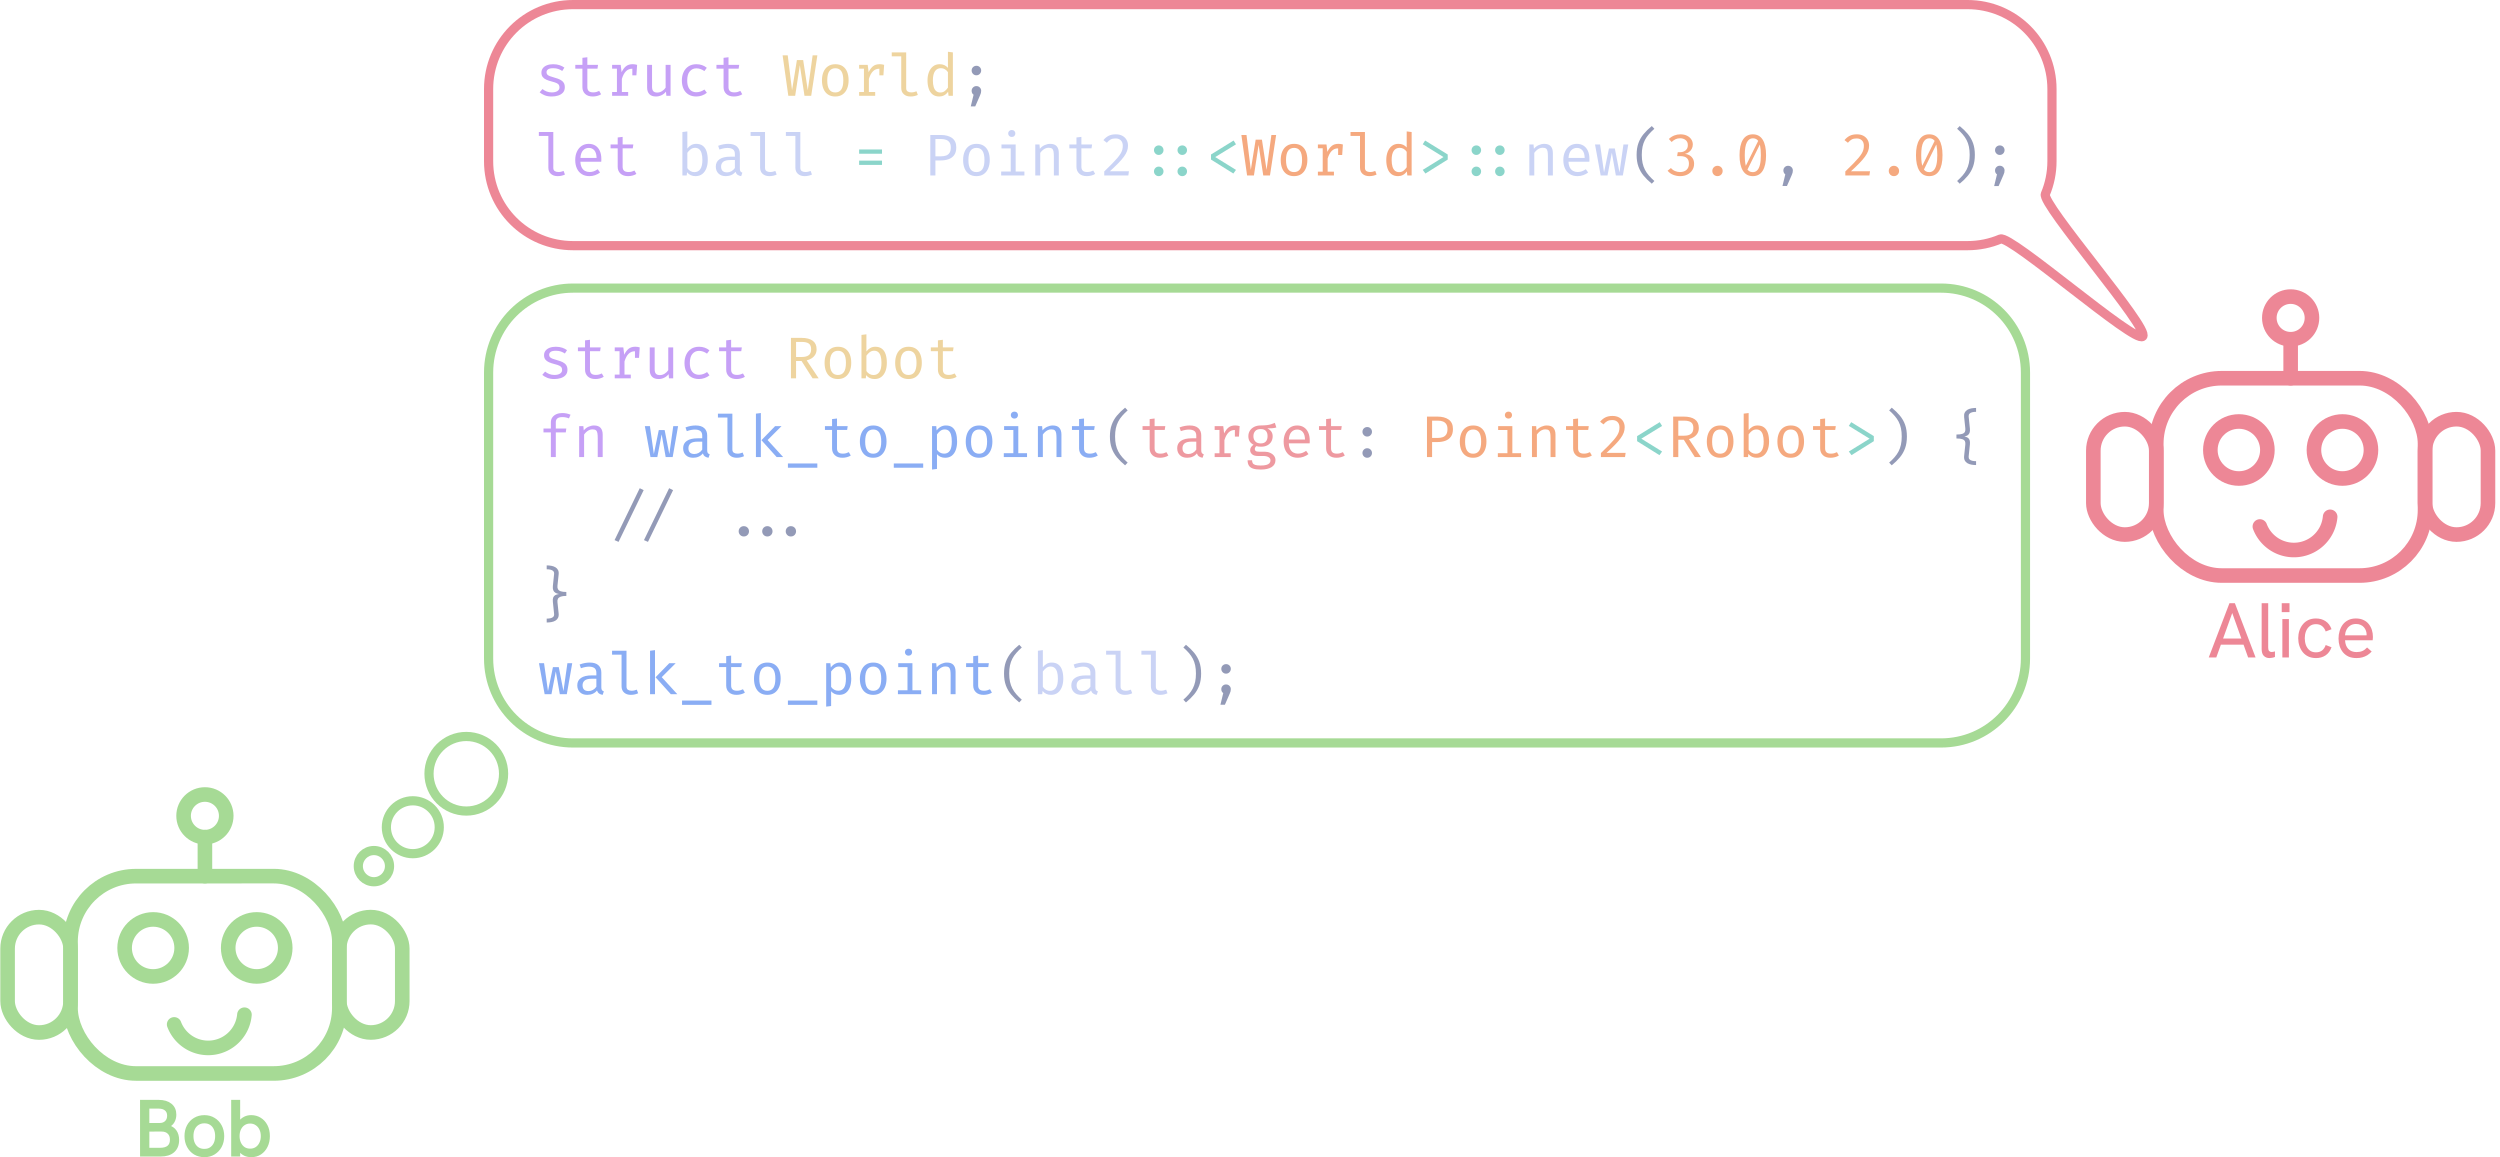 <?xml version="1.0" encoding="UTF-8" standalone="no"?>
<svg
   class="typst-doc"
   viewBox="0 0 771.133 356.943"
   width="771.133pt"
   height="356.943pt"
   version="1.1"
   id="svg243"
   sodipodi:docname="code2.svg"
   inkscape:version="1.4.2 (ebf0e940d0, 2025-05-08)"
   xmlns:inkscape="http://www.inkscape.org/namespaces/inkscape"
   xmlns:sodipodi="http://sodipodi.sourceforge.net/DTD/sodipodi-0.dtd"
   xmlns:xlink="http://www.w3.org/1999/xlink"
   xmlns="http://www.w3.org/2000/svg"
   xmlns:svg="http://www.w3.org/2000/svg">
  <sodipodi:namedview
     id="namedview243"
     pagecolor="#181926"
     bordercolor="#000000"
     borderopacity="0.25"
     inkscape:showpageshadow="2"
     inkscape:pageopacity="0.0"
     inkscape:pagecheckerboard="0"
     inkscape:deskcolor="#d1d1d1"
     inkscape:document-units="pt"
     inkscape:zoom="0.99316525"
     inkscape:cx="506.96498"
     inkscape:cy="301.05765"
     inkscape:window-width="1920"
     inkscape:window-height="1144"
     inkscape:window-x="0"
     inkscape:window-y="0"
     inkscape:window-maximized="0"
     inkscape:current-layer="g244"
     showgrid="false" />
  <g
     transform="translate(84.244,9.359)"
     id="g30">
    <g
       class="typst-text"
       transform="scale(1,-1)"
       id="g29" />
  </g>
  <g
     transform="translate(84.244,82.207)"
     id="g99">
    <g
       class="typst-text"
       transform="scale(1,-1)"
       id="g98" />
  </g>
  <g
     transform="translate(18.934,130.773)"
     id="g161">
    <g
       class="typst-text"
       transform="scale(1,-1)"
       id="g160" />
  </g>
  <defs
     id="glyph">
    <symbol
       id="g62C46261F7B4FB8B62DB86274027DA28"
       overflow="visible">
      <path
         d="m 13.878,0 v 3.592 h 3.483 V 0 Z M 1.469,0 v 3.592 h 3.456 V 0 Z M 7.674,0 v 3.592 h 3.483 V 0 Z"
         id="path194" />
    </symbol>
    <symbol
       id="g2E67D90443744A31AFCE63F4C6EED9D0"
       overflow="visible">
      <path
         d="M 1.66,-5.551 V 13.416 H 5.034 V 9.824 L 4.218,9.552 q 0.354,1.606 1.075,2.504 0.721,0.898 1.646,1.265 0.925,0.367 1.932,0.367 1.769,0 3.061,-0.912 1.293,-0.912 1.973,-2.49 0.68,-1.578 0.68,-3.592 0,-2.177 -0.762,-3.742 Q 13.062,1.388 11.756,0.558 10.45,-0.272 8.871,-0.272 q -1.061,0 -2.014,0.435 Q 5.905,0.599 5.238,1.483 4.572,2.367 4.327,3.728 L 5.034,3.619 V -5.551 Z M 7.946,2.83 q 1.007,0 1.728,0.476 0.721,0.476 1.129,1.347 0.408,0.871 0.408,2.041 0,1.197 -0.408,2.068 -0.408,0.871 -1.129,1.347 -0.721,0.476 -1.728,0.476 -0.98,0 -1.701,-0.49 Q 5.524,9.606 5.13,8.749 4.735,7.892 4.735,6.694 q 0,-1.17 0.395,-2.041 Q 5.524,3.783 6.245,3.306 6.966,2.83 7.946,2.83 Z"
         id="path195" />
    </symbol>
    <symbol
       id="gFCF7926280AA5B354F5CF3FB56AC6496"
       overflow="visible">
      <path
         d="M 1.633,0 V 13.416 H 5.007 V 0 Z M 1.524,15.484 v 3.483 h 3.619 v -3.483 z"
         id="path196" />
    </symbol>
    <symbol
       id="gE9456DBC2F55CD1EE63AA76FC122E45C"
       overflow="visible">
      <path
         d="m 7.647,-0.272 q -1.742,0 -2.993,0.571 Q 3.402,0.871 2.599,1.837 1.796,2.803 1.415,4.041 1.034,5.279 1.034,6.64 q 0,1.306 0.381,2.558 0.381,1.252 1.143,2.259 0.762,1.007 1.973,1.619 1.211,0.612 2.898,0.612 1.578,0 2.748,-0.531 1.17,-0.531 1.932,-1.469 0.762,-0.939 1.157,-2.191 0.395,-1.252 0.395,-2.667 0,-0.19 -0.014,-0.531 -0.014,-0.34 -0.068,-0.721 H 4.408 Q 4.545,4.136 5.483,3.402 6.422,2.667 7.837,2.667 q 1.034,0 2.014,0.367 0.98,0.367 1.742,1.048 L 13.28,1.796 Q 12.327,1.061 11.484,0.599 10.64,0.136 9.729,-0.068 8.817,-0.272 7.647,-0.272 Z m 2.667,7.538 q 0.054,0.218 0.095,0.435 0.041,0.218 0.041,0.408 0,0.571 -0.218,1.075 -0.218,0.503 -0.599,0.884 -0.381,0.381 -0.912,0.585 -0.531,0.204 -1.211,0.204 -1.007,0 -1.687,-0.408 Q 5.143,10.041 4.803,9.402 4.463,8.762 4.381,8.082 h 7.075 z"
         id="path197" />
    </symbol>
    <symbol
       id="gE790B4BCB5B95863B473EBFD6C04CECA"
       overflow="visible">
      <path
         d="m 7.565,-0.272 q -1.633,0 -2.844,0.585 Q 3.51,0.898 2.68,1.878 1.85,2.857 1.442,4.109 1.034,5.361 1.034,6.722 q 0,1.333 0.408,2.585 0.408,1.252 1.238,2.231 0.83,0.98 2.041,1.565 1.211,0.585 2.844,0.585 2.041,0 3.538,-0.98 1.497,-0.98 2.231,-2.966 l -2.939,-1.17 q -0.327,0.952 -0.993,1.565 -0.667,0.612 -1.837,0.612 -1.089,0 -1.796,-0.585 Q 5.062,9.579 4.735,8.654 4.408,7.728 4.408,6.722 q 0,-1.007 0.327,-1.946 0.327,-0.939 1.034,-1.524 0.708,-0.585 1.796,-0.585 1.17,0 1.837,0.612 0.667,0.612 0.993,1.592 l 2.939,-1.17 Q 12.599,1.687 11.103,0.708 9.606,-0.272 7.565,-0.272 Z"
         id="path198" />
    </symbol>
    <symbol
       id="g2F33B02F84D234911792EB7E4A5B5F64"
       overflow="visible">
      <path
         d="M 1.66,0 V 13.416 H 5.062 V 10.368 l -0.544,-0.054 q 0.354,1.225 1.034,1.959 0.68,0.735 1.578,1.075 0.898,0.34 1.85,0.34 2.286,0 3.578,-1.293 1.293,-1.293 1.293,-3.633 V 0 h -3.402 v 7.511 q 0,1.687 -0.599,2.463 -0.599,0.776 -1.878,0.776 -0.98,0 -1.619,-0.449 Q 5.715,9.851 5.388,8.899 5.062,7.946 5.062,6.422 V 0 Z"
         id="path199" />
    </symbol>
    <symbol
       id="g45EF47667401DF4D92B30D52B3B5B1A7"
       overflow="visible">
      <path
         d="m 7.32,-5.823 q -2.993,0 -4.721,1.061 -1.728,1.061 -1.728,2.939 0,0.163 0.027,0.395 0.027,0.231 0.082,0.449 L 4.735,1.361 5.579,0.408 3.864,-1.687 q -0.027,-0.082 -0.027,-0.136 0,-0.054 0,-0.109 0,-0.762 0.952,-1.17 0.952,-0.408 2.531,-0.408 1.333,0 2.041,0.34 0.708,0.34 0.708,0.993 0,0.354 -0.19,0.571 -0.19,0.218 -0.626,0.354 -0.435,0.136 -1.129,0.245 Q 7.429,-0.898 6.449,-0.762 5.198,-0.626 4,-0.259 2.803,0.109 2.014,0.83 1.225,1.551 1.225,2.748 q 0,1.061 0.735,1.946 0.735,0.884 1.932,1.456 L 5.524,4.844 Q 4.789,4.735 4.422,4.354 4.055,3.973 4.055,3.456 q 0,-0.435 0.354,-0.694 Q 4.762,2.504 5.415,2.367 6.068,2.231 6.966,2.123 8.354,1.932 9.538,1.714 10.722,1.497 11.606,1.102 q 0.884,-0.395 1.361,-1.075 0.476,-0.68 0.476,-1.769 0,-1.987 -1.592,-3.034 -1.592,-1.048 -4.531,-1.048 z m -0.272,9.579 q -1.687,0 -2.953,0.639 -1.265,0.639 -1.973,1.742 -0.708,1.102 -0.708,2.544 0,1.497 0.748,2.626 0.748,1.129 2.014,1.755 1.265,0.626 2.762,0.626 1.469,0 2.735,-0.626 1.265,-0.626 2.041,-1.782 0.776,-1.157 0.776,-2.708 0,-1.469 -0.694,-2.544 Q 11.103,4.953 9.878,4.354 8.654,3.755 7.048,3.755 Z m -0.082,2.667 q 1.089,0 1.619,0.667 0.531,0.667 0.531,1.619 0,0.98 -0.571,1.592 -0.571,0.612 -1.578,0.612 -1.007,0 -1.592,-0.626 -0.585,-0.626 -0.585,-1.578 0,-0.952 0.544,-1.619 0.544,-0.667 1.633,-0.667 z m 4.599,4.164 -2.422,1.578 3.102,2.476 1.714,-2.095 z"
         id="path200" />
    </symbol>
    <symbol
       id="g274147F921FF642B1CC9A22145D091DE"
       overflow="visible">
      <path
         d="m 6.776,-0.272 q -1.089,0 -2.014,0.408 Q 3.837,0.544 3.279,1.469 2.721,2.395 2.721,3.946 V 16.545 l 3.429,1.823 V 4.871 q 0,-1.17 0.313,-1.769 0.313,-0.599 1.238,-0.599 0.272,0 0.612,0.054 0.34,0.054 0.748,0.163 V 0.136 Q 8.49,-0.082 7.919,-0.177 7.347,-0.272 6.776,-0.272 Z M 0.272,10.776 v 2.64 h 8.79 v -2.64 z"
         id="path201" />
    </symbol>
    <symbol
       id="gCB430713AB68931EA9D7C1541E3F17DA"
       overflow="visible">
      <path
         d="m 7.81,-0.272 q -1.959,0 -3.483,0.898 Q 2.803,1.524 1.918,3.116 1.034,4.708 1.034,6.722 q 0,2.041 0.871,3.606 0.871,1.565 2.408,2.463 1.538,0.898 3.497,0.898 1.932,0 3.456,-0.898 1.524,-0.898 2.395,-2.463 0.871,-1.565 0.871,-3.606 0,-2.014 -0.871,-3.592 Q 12.79,1.551 11.266,0.639 9.742,-0.272 7.81,-0.272 Z m 0,2.966 q 1.034,0 1.782,0.49 0.748,0.49 1.143,1.388 0.395,0.898 0.395,2.15 0,1.279 -0.395,2.163 -0.395,0.884 -1.143,1.361 -0.748,0.476 -1.782,0.476 -1.061,0 -1.823,-0.476 Q 5.225,9.769 4.817,8.885 4.408,8.001 4.408,6.722 4.408,5.47 4.817,4.572 5.225,3.674 5.987,3.184 6.749,2.694 7.81,2.694 Z"
         id="path202" />
    </symbol>
    <symbol
       id="gE65329E31868BF65E6F7657D5E8F2E6B"
       overflow="visible">
      <path
         d="M 1.66,0 V 18.967 H 5.062 V 10.368 L 4.49,10.286 q 0.354,1.225 1.048,1.973 0.694,0.748 1.606,1.089 0.912,0.34 1.837,0.34 2.286,0 3.578,-1.293 1.293,-1.293 1.293,-3.633 V 0 h -3.402 v 7.511 q 0,1.687 -0.599,2.463 -0.599,0.776 -1.878,0.776 -1.442,0 -2.177,-1.034 Q 5.062,8.681 5.062,6.422 V 0 Z"
         id="path203" />
    </symbol>
    <symbol
       id="g486968F8AC7FFED61FF1FB79852A3C3E"
       overflow="visible">
      <path
         d="M 1.66,0 V 13.416 H 5.062 V 9.769 L 4.545,9.715 q 0.082,1.17 0.708,2.068 0.626,0.898 1.538,1.401 0.912,0.503 1.864,0.503 0.68,0 1.293,-0.177 0.612,-0.177 1.265,-0.585 L 9.579,9.878 q -0.299,0.163 -0.762,0.299 -0.463,0.136 -0.925,0.136 -0.544,0 -1.048,-0.19 Q 6.341,9.933 5.946,9.524 5.551,9.116 5.306,8.436 5.198,8.055 5.13,7.47 5.062,6.885 5.062,5.769 V 0 Z"
         id="path204" />
    </symbol>
    <symbol
       id="g2026AC738107063B703BA9E1D4D5F03E"
       overflow="visible">
      <path
         d="m 5.071,1.052 q 1.098,0 1.737,0.413 0.639,0.413 0.639,1.102 0,0.435 -0.159,0.753 Q 7.13,3.637 6.64,3.891 6.15,4.145 5.134,4.399 4.145,4.644 3.415,4.966 2.685,5.288 2.281,5.805 1.878,6.322 1.878,7.148 q 0,0.807 0.458,1.392 0.458,0.585 1.274,0.898 0.816,0.313 1.896,0.313 1.152,0 2.009,-0.304 Q 8.372,9.143 8.971,8.699 L 8.3,7.665 Q 7.756,8.037 7.102,8.277 6.449,8.518 5.524,8.518 4.399,8.518 3.928,8.168 3.456,7.819 3.456,7.266 3.456,6.849 3.687,6.572 3.919,6.295 4.472,6.073 5.025,5.851 5.996,5.588 6.93,5.343 7.624,4.998 8.318,4.653 8.708,4.091 9.098,3.529 9.098,2.64 9.098,1.624 8.518,0.993 7.937,0.363 7.016,0.077 6.096,-0.209 5.071,-0.209 q -1.297,0 -2.209,0.376 Q 1.95,0.544 1.333,1.079 l 0.871,1.007 Q 2.767,1.624 3.497,1.338 4.227,1.052 5.071,1.052 Z"
         id="path205" />
    </symbol>
    <symbol
       id="gF34FC6E2CE1297FB9D9B9C47165AF14"
       overflow="visible">
      <path
         d="M 9.406,0.481 Q 8.917,0.154 8.218,-0.027 7.52,-0.209 6.849,-0.209 q -1.542,0 -2.377,0.807 Q 3.637,1.406 3.637,2.676 V 8.372 H 1.442 V 9.552 H 3.637 v 2.168 l 1.524,0.181 V 9.552 H 8.463 L 8.282,8.372 H 5.161 V 2.694 q 0,-0.798 0.422,-1.215 0.422,-0.417 1.401,-0.417 0.535,0 0.989,0.127 0.454,0.127 0.844,0.327 z"
         id="path206" />
    </symbol>
    <symbol
       id="gC9A627AA4ED7B3BA753F7F05A7A03C7E"
       overflow="visible">
      <path
         d="M 1.914,0 V 1.17 H 3.402 V 8.381 H 1.914 V 9.552 H 4.563 L 4.844,7.293 Q 5.397,8.472 6.186,9.116 6.975,9.76 8.273,9.76 q 0.399,0 0.712,-0.059 Q 9.298,9.642 9.624,9.552 L 9.18,8.191 Q 8.88,8.273 8.635,8.313 8.391,8.354 8.073,8.354 6.975,8.354 6.186,7.574 5.397,6.794 4.925,5.216 V 1.17 H 6.867 V 0 Z M 8.155,6.322 V 8.4 L 8.309,9.552 H 9.624 L 9.406,6.322 Z"
         id="path207" />
    </symbol>
    <symbol
       id="g3F539A38F7A61029E9FDB32AC2896627"
       overflow="visible">
      <path
         d="M 3.347,9.552 V 2.785 q 0,-0.943 0.39,-1.361 0.39,-0.417 1.215,-0.417 0.789,0 1.492,0.449 0.703,0.449 1.093,1.066 V 9.552 H 9.062 V 0 H 7.765 L 7.638,1.288 Q 7.075,0.562 6.25,0.177 5.424,-0.209 4.581,-0.209 q -1.388,0 -2.073,0.739 Q 1.823,1.27 1.823,2.603 V 9.552 Z"
         id="path208" />
    </symbol>
    <symbol
       id="gE9564EF54712A8A1CAFAB0BFD469BCFC"
       overflow="visible">
      <path
         d="m 6.141,1.107 q 0.717,0 1.338,0.236 0.621,0.236 1.147,0.599 L 9.37,0.943 Q 8.744,0.408 7.864,0.1 6.985,-0.209 6.141,-0.209 q -1.424,0 -2.426,0.612 Q 2.712,1.016 2.186,2.127 q -0.526,1.111 -0.526,2.608 0,1.433 0.531,2.572 0.531,1.138 1.533,1.791 1.002,0.653 2.436,0.653 0.916,0 1.719,-0.277 Q 8.681,9.198 9.352,8.645 L 8.608,7.629 Q 8.001,8.055 7.388,8.268 6.776,8.481 6.141,8.481 4.907,8.481 4.109,7.556 3.311,6.631 3.311,4.735 q 0,-1.27 0.367,-2.073 0.367,-0.803 1.007,-1.179 0.639,-0.376 1.456,-0.376 z"
         id="path209" />
    </symbol>
    <symbol
       id="gE11340980C97383C785C15E92EB3F38"
       overflow="visible">
      <path
         d="M 10.803,12.491 8.899,0 H 6.83 L 5.397,9.425 3.955,0 H 1.841 L 0.082,12.491 H 1.66 L 2.993,1.733 4.49,11.039 H 6.422 L 7.846,1.733 9.343,12.491 Z"
         id="path210" />
    </symbol>
    <symbol
       id="g23861B4828178D2277DB7BB9AF8825B1"
       overflow="visible">
      <path
         d="m 5.461,9.751 q 1.352,0 2.263,-0.612 Q 8.635,8.527 9.094,7.411 9.552,6.295 9.552,4.78 9.552,3.32 9.08,2.195 8.608,1.07 7.697,0.431 6.785,-0.209 5.443,-0.209 q -1.342,0 -2.259,0.617 Q 2.268,1.025 1.801,2.145 1.333,3.266 1.333,4.762 q 0,1.479 0.472,2.603 0.472,1.125 1.392,1.755 0.921,0.63 2.263,0.63 z m 0,-1.243 q -1.234,0 -1.864,-0.912 -0.63,-0.912 -0.63,-2.835 0,-1.887 0.621,-2.803 0.621,-0.916 1.855,-0.916 1.234,0 1.855,0.916 0.621,0.916 0.621,2.821 0,1.905 -0.617,2.817 -0.617,0.912 -1.841,0.912 z"
         id="path211" />
    </symbol>
    <symbol
       id="gC39BFBDF364AE0BAD28607742FDE3F10"
       overflow="visible">
      <path
         d="M 5.542,13.398 V 2.358 q 0,-0.708 0.44,-1.002 0.44,-0.295 1.138,-0.295 0.435,0 0.825,0.091 0.39,0.091 0.78,0.245 L 9.134,0.281 Q 8.744,0.091 8.168,-0.059 7.592,-0.209 6.867,-0.209 q -1.27,0 -2.059,0.703 Q 4.018,1.197 4.018,2.44 v 9.751 H 1.089 v 1.206 z"
         id="path212" />
    </symbol>
    <symbol
       id="gAE9E32E55F9301B3720E1C4C877C4661"
       overflow="visible">
      <path
         d="M 7.538,13.588 9.062,13.398 V 0 H 7.728 L 7.583,1.261 Q 7.048,0.499 6.354,0.145 5.66,-0.209 4.871,-0.209 q -1.243,0 -2.05,0.626 -0.807,0.626 -1.197,1.746 -0.39,1.12 -0.39,2.599 0,1.433 0.444,2.563 0.444,1.129 1.284,1.778 0.839,0.649 2.018,0.649 0.825,0 1.451,-0.286 Q 7.057,9.18 7.538,8.626 Z M 5.379,8.527 q -1.197,0 -1.841,-0.934 -0.644,-0.934 -0.644,-2.83 0,-1.234 0.263,-2.068 Q 3.42,1.86 3.932,1.442 4.445,1.025 5.189,1.025 q 0.816,0 1.392,0.463 0.576,0.463 0.957,1.043 V 7.302 Q 7.148,7.883 6.595,8.205 6.041,8.527 5.379,8.527 Z"
         id="path213" />
    </symbol>
    <symbol
       id="gB9FC1744B55FE494AA1400344B375365"
       overflow="visible">
      <path
         d="m 5.424,3.002 q 0.635,0 1.057,-0.431 0.422,-0.431 0.422,-1.02 0,-0.336 -0.077,-0.671 Q 6.749,0.544 6.54,0.109 L 5.071,-3.266 H 3.692 L 4.563,0.336 Q 3.964,0.753 3.964,1.542 q 0,0.608 0.422,1.034 0.422,0.426 1.039,0.426 z m 0,6.268 q 0.635,0 1.057,-0.426 0.422,-0.426 0.422,-1.034 0,-0.599 -0.422,-1.039 Q 6.059,6.331 5.424,6.331 q -0.617,0 -1.039,0.44 -0.422,0.44 -0.422,1.039 0,0.417 0.19,0.744 0.19,0.327 0.526,0.522 0.336,0.195 0.744,0.195 z"
         id="path214" />
    </symbol>
    <symbol
       id="gD73D3CBCBB77D734A8B5BE11C7C847AF"
       overflow="visible">
      <path
         d="M 3.021,4.236 Q 3.066,3.129 3.447,2.426 3.828,1.723 4.454,1.392 5.08,1.061 5.814,1.061 q 0.735,0 1.329,0.218 0.594,0.218 1.22,0.644 L 9.08,0.916 Q 8.409,0.39 7.551,0.091 6.694,-0.209 5.796,-0.209 q -1.388,0 -2.367,0.626 -0.98,0.626 -1.492,1.746 -0.513,1.12 -0.513,2.599 0,1.451 0.517,2.576 0.517,1.125 1.451,1.769 0.934,0.644 2.204,0.644 1.206,0 2.077,-0.567 Q 8.545,8.617 9.012,7.57 9.479,6.522 9.479,5.071 q 0,-0.245 -0.009,-0.458 Q 9.461,4.399 9.443,4.236 Z M 5.615,8.499 q -1.061,0 -1.773,-0.753 Q 3.129,6.994 3.03,5.415 H 8.01 Q 7.982,6.948 7.338,7.724 6.694,8.499 5.615,8.499 Z"
         id="path215" />
    </symbol>
    <symbol
       id="g67A83DC665B60DE1AB4EF2C8B4FC6ED2"
       overflow="visible">
      <path
         d="M 3.347,8.309 Q 3.873,8.998 4.558,9.375 5.243,9.751 6.068,9.751 7.347,9.751 8.137,9.134 8.926,8.518 9.289,7.397 9.651,6.277 9.651,4.78 9.651,3.338 9.216,2.209 8.781,1.079 7.942,0.435 7.102,-0.209 5.869,-0.209 q -1.66,0 -2.603,1.197 L 3.157,0 H 1.823 v 13.398 l 1.524,0.19 z M 5.506,1.025 q 1.197,0 1.841,0.925 0.644,0.925 0.644,2.839 0,1.252 -0.254,2.082 Q 7.483,7.701 6.98,8.114 6.477,8.527 5.742,8.527 4.944,8.527 4.34,8.05 3.737,7.574 3.347,6.994 V 2.259 Q 3.719,1.696 4.286,1.361 4.853,1.025 5.506,1.025 Z"
         id="path216" />
    </symbol>
    <symbol
       id="g80AD1C4D1588DAE5BE760864DCCD1B48"
       overflow="visible">
      <path
         d="m 8.663,2.086 q 0,-0.571 0.19,-0.835 Q 9.044,0.989 9.443,0.862 L 9.071,-0.209 Q 8.454,-0.127 7.991,0.186 7.529,0.499 7.32,1.134 6.803,0.472 6.032,0.132 5.261,-0.209 4.327,-0.209 q -1.433,0 -2.259,0.807 -0.825,0.807 -0.825,2.141 0,1.479 1.152,2.268 1.152,0.789 3.329,0.789 h 1.406 v 0.798 q 0,1.034 -0.603,1.465 -0.603,0.431 -1.674,0.431 -0.472,0 -1.107,-0.113 Q 3.111,8.264 2.367,8.001 l -0.399,1.152 q 0.88,0.327 1.651,0.463 0.771,0.136 1.469,0.136 1.787,0 2.68,-0.83 Q 8.663,8.091 8.663,6.667 Z M 4.717,0.952 q 0.708,0 1.352,0.358 Q 6.712,1.669 7.13,2.304 V 4.762 H 5.751 q -1.578,0 -2.227,-0.544 -0.649,-0.544 -0.649,-1.46 0,-0.889 0.458,-1.347 0.458,-0.458 1.383,-0.458 z"
         id="path217" />
    </symbol>
    <symbol
       id="gCD8E42F3823A58DEA86FE376833657C1"
       overflow="visible">
      <path
         d="M 8.971,8.019 V 6.703 H 1.914 V 8.019 Z m 0,-3.438 V 3.256 H 1.914 V 4.581 Z"
         id="path218" />
    </symbol>
    <symbol
       id="g68394B15883A88204C74AE9C6AA729A5"
       overflow="visible">
      <path
         d="m 8.418,8.635 q 0,0.971 -0.381,1.538 -0.381,0.567 -1.043,0.816 -0.662,0.249 -1.515,0.249 H 3.674 V 5.905 H 5.415 q 0.88,0 1.551,0.24 0.671,0.24 1.061,0.835 0.39,0.594 0.39,1.655 z m 1.687,0.018 q 0,-1.46 -0.621,-2.34 Q 8.862,5.433 7.774,5.034 6.685,4.635 5.27,4.635 H 3.674 V 0 H 2.095 v 12.491 h 3.193 q 2.231,0 3.524,-0.939 1.293,-0.939 1.293,-2.898 z"
         id="path219" />
    </symbol>
    <symbol
       id="gCF0A4A71234519CA076CA45A1C003983"
       overflow="visible">
      <path
         d="M 6.658,9.552 V 1.206 H 9.352 V 0 H 2.186 V 1.206 H 5.134 V 8.345 H 2.277 v 1.206 z m -1.215,4.472 q 0.508,0 0.812,-0.308 0.304,-0.308 0.304,-0.753 0,-0.463 -0.304,-0.776 -0.304,-0.313 -0.812,-0.313 -0.481,0 -0.789,0.313 -0.308,0.313 -0.308,0.776 0,0.444 0.308,0.753 0.308,0.308 0.789,0.308 z"
         id="path220" />
    </symbol>
    <symbol
       id="g2E026E8C6E2032589AC3E218E44AB495"
       overflow="visible">
      <path
         d="M 1.823,0 V 9.552 H 3.12 L 3.238,8.227 Q 3.819,8.962 4.694,9.357 5.57,9.751 6.395,9.751 7.801,9.751 8.44,9.007 9.08,8.264 9.08,6.939 V 0 H 7.556 v 5.814 q 0,0.98 -0.109,1.583 Q 7.338,8.001 6.994,8.277 6.649,8.554 5.923,8.554 5.361,8.554 4.867,8.309 4.372,8.064 3.987,7.697 3.601,7.329 3.347,6.957 V 0 Z"
         id="path221" />
    </symbol>
    <symbol
       id="g716195F9C8DB78A49508FE99D823776C"
       overflow="visible">
      <path
         d="m 4.889,12.69 q 1.179,0 2.018,-0.454 0.839,-0.454 1.293,-1.243 0.454,-0.789 0.454,-1.787 0,-0.862 -0.299,-1.683 Q 8.055,6.703 7.397,5.801 6.74,4.898 5.674,3.801 4.608,2.703 3.057,1.297 H 8.944 L 8.753,0 H 1.324 V 1.243 Q 2.739,2.594 3.733,3.61 4.726,4.626 5.374,5.393 6.023,6.159 6.39,6.785 6.758,7.411 6.903,7.978 7.048,8.545 7.048,9.153 q 0,1.052 -0.594,1.66 -0.594,0.608 -1.637,0.608 -0.925,0 -1.515,-0.317 -0.59,-0.317 -1.179,-1.016 l -1.052,0.816 q 0.744,0.907 1.651,1.347 0.907,0.44 2.168,0.44 z"
         id="path222" />
    </symbol>
    <symbol
       id="gD4F63AEFFFD6DDB85BCAAE3005E8834A"
       overflow="visible">
      <path
         d="m 2.15,1.27 q 0,0.59 0.422,1.025 0.422,0.435 1.039,0.435 0.635,0 1.057,-0.435 0.422,-0.435 0.422,-1.025 0,-0.617 -0.422,-1.048 -0.422,-0.431 -1.057,-0.431 -0.617,0 -1.039,0.431 Q 2.15,0.653 2.15,1.27 Z m 0,6.54 q 0,0.417 0.19,0.744 0.19,0.327 0.526,0.522 0.336,0.195 0.744,0.195 0.635,0 1.057,-0.426 0.422,-0.426 0.422,-1.034 0,-0.599 -0.422,-1.039 -0.422,-0.44 -1.057,-0.44 -0.617,0 -1.039,0.44 Q 2.15,7.211 2.15,7.81 Z M -5.107,1.27 q 0,0.59 0.422,1.025 0.422,0.435 1.039,0.435 0.635,0 1.057,-0.435 0.422,-0.435 0.422,-1.025 0,-0.617 -0.422,-1.048 -0.422,-0.431 -1.057,-0.431 -0.617,0 -1.039,0.431 -0.422,0.431 -0.422,1.048 z m 0,6.54 q 0,0.417 0.19,0.744 0.19,0.327 0.526,0.522 0.336,0.195 0.744,0.195 0.635,0 1.057,-0.426 0.422,-0.426 0.422,-1.034 0,-0.599 -0.422,-1.039 -0.422,-0.44 -1.057,-0.44 -0.617,0 -1.039,0.44 -0.422,0.44 -0.422,1.039 z"
         id="path223" />
    </symbol>
    <symbol
       id="g5BA6E2493141A0CD1B21B7B59D315CC7"
       overflow="visible">
      <path
         d="M 8.572,10.776 9.307,9.606 2.903,5.678 9.307,1.714 8.49,0.599 1.596,4.907 v 1.56 z"
         id="path224" />
    </symbol>
    <symbol
       id="gBA3E4BA2331ADEA9467542EE38B85ADC"
       overflow="visible">
      <path
         d="M 2.331,10.776 9.307,6.468 V 4.907 L 2.422,0.599 1.596,1.723 8.001,5.678 1.596,9.624 Z"
         id="path225" />
    </symbol>
    <symbol
       id="g815C41A7B425CF41C1F19AE006FFCB93"
       overflow="visible">
      <path
         d="M 8.899,0 H 6.74 L 5.506,7.012 4.164,0 H 2.059 L 0.317,9.552 H 1.878 L 3.093,0.943 4.617,8.336 H 6.422 L 7.864,0.943 9.08,9.552 h 1.488 z"
         id="path226" />
    </symbol>
    <symbol
       id="gC9896B8283CCCA4FD901F03F90BADEE1"
       overflow="visible">
      <path
         d="m 3.855,6.35 q 0,-1.415 0.245,-2.535 Q 4.345,2.694 4.826,1.764 5.306,0.835 6.037,-0.005 6.767,-0.844 7.737,-1.705 L 6.939,-2.54 Q 5.47,-1.333 4.422,-0.073 3.374,1.188 2.817,2.739 2.259,4.291 2.259,6.35 q 0,2.068 0.558,3.619 Q 3.374,11.52 4.422,12.781 5.47,14.042 6.939,15.239 l 0.798,-0.835 Q 6.758,13.534 6.028,12.695 5.297,11.856 4.817,10.935 4.336,10.014 4.095,8.894 3.855,7.774 3.855,6.35 Z"
         id="path227" />
    </symbol>
    <symbol
       id="g413ED69A02A6EC5E4DE199FDD13E9D23"
       overflow="visible">
      <path
         d="m 4.871,12.69 q 1.179,0 2.036,-0.422 0.857,-0.422 1.329,-1.134 0.472,-0.712 0.472,-1.565 0,-0.753 -0.336,-1.37 Q 8.037,7.583 7.483,7.184 6.93,6.785 6.268,6.658 7.003,6.604 7.647,6.245 8.291,5.887 8.699,5.229 9.107,4.572 9.107,3.601 9.107,2.522 8.563,1.655 8.019,0.789 7.044,0.29 6.068,-0.209 4.771,-0.209 q -1.043,0 -2.082,0.399 Q 1.651,0.59 0.934,1.46 L 1.959,2.295 Q 2.494,1.669 3.234,1.361 3.973,1.052 4.735,1.052 q 1.306,0 2.041,0.685 0.735,0.685 0.735,1.864 0,0.889 -0.34,1.406 Q 6.83,5.524 6.25,5.746 5.669,5.969 4.925,5.969 H 3.873 L 4.064,7.175 h 0.735 q 0.608,0 1.147,0.231 0.54,0.231 0.884,0.721 0.345,0.49 0.345,1.225 0,1.034 -0.689,1.578 -0.689,0.544 -1.669,0.544 -0.816,0 -1.424,-0.286 -0.608,-0.286 -1.225,-0.866 l -0.844,0.934 q 0.798,0.753 1.696,1.093 0.898,0.34 1.85,0.34 z"
         id="path228" />
    </symbol>
    <symbol
       id="g6F5C2EAEDF5ED1A7CD1D471259F692F4"
       overflow="visible">
      <path
         d="m 3.837,1.397 q 0,0.444 0.209,0.803 0.209,0.358 0.567,0.571 0.358,0.213 0.812,0.213 0.463,0 0.825,-0.213 0.363,-0.213 0.571,-0.571 0.209,-0.358 0.209,-0.803 0,-0.444 -0.209,-0.812 Q 6.613,0.218 6.25,0.005 5.887,-0.209 5.424,-0.209 q -0.454,0 -0.812,0.213 Q 4.254,0.218 4.046,0.585 3.837,0.952 3.837,1.397 Z"
         id="path229" />
    </symbol>
    <symbol
       id="g6CCD6978A0FFBEF433C6B61218ED098B"
       overflow="visible">
      <path
         d="m 5.443,12.69 q 2.023,0 3.057,-1.669 1.034,-1.669 1.034,-4.771 0,-3.111 -1.034,-4.785 -1.034,-1.674 -3.057,-1.674 -2.014,0 -3.052,1.674 -1.039,1.674 -1.039,4.785 0,3.102 1.039,4.771 1.039,1.669 3.052,1.669 z m 0,-1.225 q -1.152,0 -1.814,-1.22 -0.662,-1.22 -0.662,-3.996 0,-1.406 0.145,-2.404 Q 3.256,2.848 3.56,2.227 3.864,1.606 4.331,1.315 4.798,1.025 5.443,1.025 q 0.78,0 1.338,0.535 0.558,0.535 0.853,1.692 0.295,1.157 0.295,2.998 0,1.869 -0.259,3.021 -0.259,1.152 -0.807,1.674 -0.549,0.522 -1.42,0.522 z M 7.284,11.021 7.683,9.688 3.71,1.642 3.148,2.703 Z"
         id="path230" />
    </symbol>
    <symbol
       id="g2001BCEF9DEDFAC7B73E4F65EF9D0383"
       overflow="visible">
      <path
         d="m 5.443,2.984 q 0.626,0 1.048,-0.426 0.422,-0.426 0.422,-1.025 0,-0.327 -0.077,-0.662 Q 6.758,0.535 6.558,0.109 L 5.089,-3.256 H 3.71 L 4.581,0.327 Q 4.309,0.526 4.15,0.848 3.991,1.17 3.991,1.533 q 0,0.608 0.417,1.03 0.417,0.422 1.034,0.422 z"
         id="path231" />
    </symbol>
    <symbol
       id="gDC86190A19BFD9D6BC8E007D92817888"
       overflow="visible">
      <path
         d="m 7.03,6.35 q 0,1.424 -0.24,2.544 -0.24,1.12 -0.721,2.041 -0.481,0.921 -1.211,1.76 -0.73,0.839 -1.71,1.71 l 0.798,0.835 Q 5.424,14.042 6.468,12.781 7.511,11.52 8.069,9.969 8.626,8.418 8.626,6.35 8.626,4.291 8.069,2.739 7.511,1.188 6.468,-0.073 5.424,-1.333 3.946,-2.54 L 3.148,-1.705 Q 4.118,-0.844 4.848,-0.005 5.579,0.835 6.059,1.764 6.54,2.694 6.785,3.814 7.03,4.935 7.03,6.35 Z"
         id="path232" />
    </symbol>
    <symbol
       id="gF5638B4C068730B5F9E8D0F0DBE326BC"
       overflow="visible">
      <path
         d="m 9.751,8.989 q 0,-0.934 -0.404,-1.633 Q 8.944,6.658 8.254,6.204 7.565,5.751 6.703,5.542 L 10.404,0 H 8.518 L 5.107,5.361 H 3.42 V 0 H 1.841 V 12.491 H 5.052 q 2.313,0 3.506,-0.884 1.193,-0.884 1.193,-2.617 z m -1.687,0 q 0,1.206 -0.689,1.728 -0.689,0.522 -2.141,0.522 H 3.42 V 6.595 h 1.814 q 1.342,0 2.086,0.549 Q 8.064,7.692 8.064,8.989 Z"
         id="path233" />
    </symbol>
    <symbol
       id="g8825DD3DB87E36F6B1D61ECB1742A21B"
       overflow="visible">
      <path
         d="m 7.465,13.588 q 0.771,0 1.397,-0.136 0.626,-0.136 1.188,-0.381 L 9.561,11.937 q -0.463,0.2 -0.98,0.299 -0.517,0.1 -1.07,0.1 -0.998,0 -1.501,-0.39 Q 5.506,11.556 5.506,10.749 V 8.808 H 8.744 L 8.581,7.61 H 5.506 V 0 H 3.982 V 7.61 H 1.705 V 8.808 H 3.982 v 1.905 q 0,0.889 0.458,1.533 0.458,0.644 1.247,0.993 0.789,0.349 1.778,0.349 z"
         id="path234" />
    </symbol>
    <symbol
       id="gEBD7BA099F9ED3517AB4DAF12EE43930"
       overflow="visible">
      <path
         d="M 9.824,9.552 5.524,5.252 10.323,0 H 8.318 L 3.619,5.216 7.846,9.552 Z M 3.447,13.588 V 0 H 1.923 v 13.398 z"
         id="path235" />
    </symbol>
    <symbol
       id="gE11F1B8DB8A27925C4D2C55783F04941"
       overflow="visible">
      <path
         d="M 0.907,-3.293 V -1.959 H 9.978 v -1.333 z"
         id="path236" />
    </symbol>
    <symbol
       id="g167643C1471C75CA66C3109A04F4E89A"
       overflow="visible">
      <path
         d="m 6.096,9.751 q 1.27,0 2.027,-0.617 Q 8.88,8.518 9.216,7.397 9.552,6.277 9.552,4.78 9.552,3.338 9.148,2.209 8.744,1.079 7.928,0.435 7.112,-0.209 5.869,-0.209 q -1.569,0 -2.522,1.107 V -3.656 L 1.823,-3.846 V 9.552 H 3.12 L 3.247,8.218 Q 3.773,8.953 4.504,9.352 5.234,9.751 6.096,9.751 Z M 5.733,8.527 q -0.789,0 -1.392,-0.476 Q 3.737,7.574 3.347,6.994 V 2.259 Q 3.719,1.705 4.286,1.383 4.853,1.061 5.533,1.061 q 1.188,0 1.787,0.907 0.599,0.907 0.599,2.821 0,1.252 -0.236,2.082 Q 7.447,7.701 6.966,8.114 6.486,8.527 5.733,8.527 Z"
         id="path237" />
    </symbol>
    <symbol
       id="g83CD9EAA2E4B866D0F3013E67C262E11"
       overflow="visible">
      <path
         d="M 9.588,10.568 10.06,9.134 Q 9.452,8.944 8.762,8.899 8.073,8.853 7.266,8.853 8.091,8.472 8.508,7.869 q 0.417,-0.603 0.417,-1.42 0,-0.943 -0.426,-1.678 -0.426,-0.735 -1.229,-1.152 -0.803,-0.417 -1.937,-0.417 -0.481,0 -0.803,0.045 Q 4.209,3.293 3.91,3.383 3.692,3.238 3.551,2.984 3.411,2.73 3.411,2.458 q 0,-0.345 0.272,-0.571 0.272,-0.227 1.007,-0.227 H 6.413 q 0.962,0 1.728,-0.345 Q 8.908,0.971 9.348,0.39 9.787,-0.19 9.787,-0.934 q 0,-1.406 -1.193,-2.159 -1.193,-0.753 -3.37,-0.753 -1.524,0 -2.404,0.313 -0.88,0.313 -1.256,0.952 -0.376,0.639 -0.376,1.61 H 2.567 q 0,-0.553 0.218,-0.916 0.218,-0.363 0.789,-0.54 0.571,-0.177 1.642,-0.177 1.052,0 1.719,0.177 0.667,0.177 0.989,0.526 0.322,0.349 0.322,0.866 0,0.68 -0.617,1.025 Q 7.012,0.336 6.087,0.336 H 4.381 q -1.234,0 -1.819,0.544 -0.585,0.544 -0.585,1.252 0,0.463 0.268,0.898 0.268,0.435 0.785,0.771 -0.825,0.435 -1.215,1.079 -0.39,0.644 -0.39,1.56 0,0.971 0.481,1.719 Q 2.386,8.908 3.247,9.334 4.109,9.76 5.234,9.76 6.44,9.769 7.193,9.865 q 0.753,0.095 1.293,0.277 0.54,0.181 1.102,0.426 z M 5.234,8.645 q -1.152,0 -1.701,-0.621 Q 2.984,7.402 2.984,6.44 q 0,-0.971 0.562,-1.596 0.562,-0.626 1.723,-0.626 1.016,0 1.547,0.59 0.531,0.59 0.531,1.642 0,1.079 -0.531,1.637 Q 6.286,8.645 5.234,8.645 Z"
         id="path238" />
    </symbol>
    <symbol
       id="gCB6378EF75CB85E21605BAE3F530B185"
       overflow="visible">
      <path
         d="m 3.964,1.27 q 0,0.59 0.422,1.025 0.422,0.435 1.039,0.435 0.635,0 1.057,-0.435 Q 6.903,1.86 6.903,1.27 6.903,0.653 6.481,0.222 6.059,-0.209 5.424,-0.209 q -0.617,0 -1.039,0.431 Q 3.964,0.653 3.964,1.27 Z m 0,6.54 q 0,0.417 0.19,0.744 0.19,0.327 0.526,0.522 0.336,0.195 0.744,0.195 0.635,0 1.057,-0.426 0.422,-0.426 0.422,-1.034 0,-0.599 -0.422,-1.039 Q 6.059,6.331 5.424,6.331 q -0.617,0 -1.039,0.44 -0.422,0.44 -0.422,1.039 z"
         id="path239" />
    </symbol>
    <symbol
       id="gA7FEC74FE7111ABAECF5E4E952FAC994"
       overflow="visible">
      <path
         d="m 8.191,15.157 v -1.197 q -0.662,0 -1.202,-0.132 Q 6.449,13.697 6.155,13.38 5.86,13.062 5.905,12.509 L 6.286,8.79 Q 6.368,8.028 6.195,7.529 6.023,7.03 5.619,6.749 5.216,6.468 4.59,6.35 5.225,6.241 5.633,5.973 6.041,5.706 6.204,5.211 6.368,4.717 6.286,3.91 L 5.905,0.19 Q 5.86,-0.372 6.15,-0.689 6.44,-1.007 6.985,-1.134 7.529,-1.261 8.191,-1.261 v -1.197 q -0.762,0 -1.46,0.132 -0.698,0.132 -1.234,0.449 -0.535,0.317 -0.807,0.866 -0.272,0.549 -0.181,1.383 l 0.363,3.447 Q 4.944,4.445 4.758,4.871 4.572,5.297 3.959,5.52 3.347,5.742 2.132,5.742 v 1.215 q 1.215,0 1.828,0.218 Q 4.572,7.393 4.758,7.819 4.944,8.245 4.871,8.862 L 4.508,12.327 q -0.091,0.835 0.181,1.383 0.272,0.549 0.803,0.866 0.531,0.317 1.234,0.449 0.703,0.132 1.465,0.132 z"
         id="path240" />
    </symbol>
    <symbol
       id="g2DF28A3EB5E58D6DD19615836EE67074"
       overflow="visible">
      <path
         d="m -7.792,-1.869 -1.234,0.544 7.765,16.01 1.215,-0.599 z m 9.071,0 L 0.045,-1.324 7.81,14.686 9.026,14.087 Z"
         id="path241" />
    </symbol>
    <symbol
       id="gE12DB81CBA3969409E39711A9E54479C"
       overflow="visible">
      <path
         d="m -7.03,1.397 q 0,0.444 0.209,0.803 0.209,0.358 0.567,0.571 0.358,0.213 0.812,0.213 0.463,0 0.825,-0.213 0.363,-0.213 0.571,-0.571 0.209,-0.358 0.209,-0.803 0,-0.444 -0.209,-0.812 -0.209,-0.367 -0.571,-0.581 -0.363,-0.213 -0.825,-0.213 -0.454,0 -0.812,0.213 -0.358,0.213 -0.567,0.581 -0.209,0.367 -0.209,0.812 z m 7.257,0 q 0,0.444 0.209,0.803 0.209,0.358 0.567,0.571 0.358,0.213 0.812,0.213 0.463,0 0.825,-0.213 Q 3.002,2.558 3.211,2.2 3.42,1.841 3.42,1.397 q 0,-0.444 -0.209,-0.812 Q 3.002,0.218 2.64,0.005 2.277,-0.209 1.814,-0.209 q -0.454,0 -0.812,0.213 Q 0.644,0.218 0.435,0.585 0.227,0.952 0.227,1.397 Z m -14.513,0 q 0,0.444 0.209,0.803 0.209,0.358 0.567,0.571 0.358,0.213 0.812,0.213 0.463,0 0.825,-0.213 0.363,-0.213 0.571,-0.571 0.209,-0.358 0.209,-0.803 0,-0.444 -0.209,-0.812 -0.209,-0.367 -0.571,-0.581 -0.363,-0.213 -0.825,-0.213 -0.454,0 -0.812,0.213 -0.358,0.213 -0.567,0.581 -0.209,0.367 -0.209,0.812 z"
         id="path242" />
    </symbol>
    <symbol
       id="gF754F76E6787120FCCC33CE8EE656B72"
       overflow="visible">
      <path
         d="m 2.694,15.157 q 0.762,0 1.46,-0.132 0.698,-0.132 1.234,-0.449 0.535,-0.317 0.812,-0.866 0.277,-0.549 0.177,-1.383 L 6.014,8.862 Q 5.941,8.245 6.173,7.819 6.404,7.393 7.021,7.175 7.638,6.957 8.753,6.957 V 5.742 q -1.107,0 -1.728,-0.222 Q 6.404,5.297 6.173,4.871 5.941,4.445 6.014,3.819 L 6.377,0.372 Q 6.468,-0.463 6.195,-1.011 5.923,-1.56 5.393,-1.878 4.862,-2.195 4.159,-2.327 3.456,-2.458 2.694,-2.458 v 1.197 q 0.662,0 1.202,0.127 0.54,0.127 0.839,0.444 0.299,0.317 0.245,0.88 L 4.599,3.91 Q 4.517,4.717 4.69,5.211 4.862,5.706 5.311,5.969 5.76,6.232 6.495,6.331 5.787,6.449 5.338,6.74 4.889,7.03 4.708,7.529 4.526,8.028 4.599,8.79 l 0.381,3.719 q 0.054,0.553 -0.245,0.871 -0.299,0.317 -0.835,0.449 -0.535,0.132 -1.206,0.132 z"
         id="path243" />
    </symbol>
  </defs>
  <g
     id="g245"
     transform="translate(-37.443,-110.859)">
    <path
       id="rect3"
       style="fill:none;fill-opacity:1;stroke:#ed8796;stroke-width:2.835;stroke-linecap:square;stroke-linejoin:round;stroke-opacity:1"
       d="M 644.306,112.276 H 214.223 c -14.444,0 -26.072,11.628 -26.072,26.072 v 22.211 c 0,14.444 11.628,26.072 26.072,26.072 H 644.306 c 3.611,0 7.046,-0.727 10.167,-2.043 3.121,-1.316 41.535,32.385 43.891,30.029 2.356,-2.356 -31.345,-40.77 -30.029,-43.891 1.316,-3.121 2.043,-6.556 2.043,-10.167 v -22.211 c 0,-14.444 -11.628,-26.072 -26.072,-26.072 z"
       sodipodi:nodetypes="ssssssssssss" />
    <g
       class="typst-text"
       transform="matrix(1,0,0,-1,202.566,140.416)"
       id="g23">
      <use
         xlink:href="#g2026AC738107063B703BA9E1D4D5F03E"
         x="0"
         fill="#c6a0f6"
         fill-rule="nonzero"
         id="use18" />
      <use
         xlink:href="#gF34FC6E2CE1297FB9D9B9C47165AF14"
         x="10.885"
         fill="#c6a0f6"
         fill-rule="nonzero"
         id="use19" />
      <use
         xlink:href="#gC9A627AA4ED7B3BA753F7F05A7A03C7E"
         x="21.77"
         fill="#c6a0f6"
         fill-rule="nonzero"
         id="use20" />
      <use
         xlink:href="#g3F539A38F7A61029E9FDB32AC2896627"
         x="32.655"
         fill="#c6a0f6"
         fill-rule="nonzero"
         id="use21" />
      <use
         xlink:href="#gE9564EF54712A8A1CAFAB0BFD469BCFC"
         x="43.54"
         fill="#c6a0f6"
         fill-rule="nonzero"
         id="use22-9" />
      <use
         xlink:href="#gF34FC6E2CE1297FB9D9B9C47165AF14"
         x="54.425"
         fill="#c6a0f6"
         fill-rule="nonzero"
         id="use23-1" />
    </g>
    <g
       class="typst-text"
       transform="matrix(1,0,0,-1,278.761,140.416)"
       id="g30-2">
      <use
         xlink:href="#gE11340980C97383C785C15E92EB3F38"
         x="0"
         fill="#eed49f"
         fill-rule="nonzero"
         id="use26-7" />
      <use
         xlink:href="#g23861B4828178D2277DB7BB9AF8825B1"
         x="10.885"
         fill="#eed49f"
         fill-rule="nonzero"
         id="use27-0" />
      <use
         xlink:href="#gC9A627AA4ED7B3BA753F7F05A7A03C7E"
         x="21.77"
         fill="#eed49f"
         fill-rule="nonzero"
         id="use28" />
      <use
         xlink:href="#gC39BFBDF364AE0BAD28607742FDE3F10"
         x="32.655"
         fill="#eed49f"
         fill-rule="nonzero"
         id="use29" />
      <use
         xlink:href="#gAE9E32E55F9301B3720E1C4C877C4661"
         x="43.54"
         fill="#eed49f"
         fill-rule="nonzero"
         id="use30-9" />
    </g>
    <g
       class="typst-text"
       transform="matrix(1,0,0,-1,333.186,140.416)"
       id="g32">
      <use
         xlink:href="#gB9FC1744B55FE494AA1400344B375365"
         x="0"
         fill="#939ab7"
         fill-rule="nonzero"
         id="use31-3" />
    </g>
    <g
       class="typst-group"
       id="g86-6"
       transform="translate(202.566,152.491)">
      <g
         id="g85-0">
        <g
           transform="translate(0,12.491)"
           id="g36-6">
          <g
             class="typst-text"
             transform="scale(1,-1)"
             id="g35-2">
            <use
               xlink:href="#gC39BFBDF364AE0BAD28607742FDE3F10"
               x="0"
               fill="#c6a0f6"
               fill-rule="nonzero"
               id="use33-6" />
            <use
               xlink:href="#gD73D3CBCBB77D734A8B5BE11C7C847AF"
               x="10.885"
               fill="#c6a0f6"
               fill-rule="nonzero"
               id="use34-1" />
            <use
               xlink:href="#gF34FC6E2CE1297FB9D9B9C47165AF14"
               x="21.77"
               fill="#c6a0f6"
               fill-rule="nonzero"
               id="use35-8" />
          </g>
        </g>
        <g
           transform="translate(32.655,12.491)"
           id="g40-7">
          <g
             class="typst-text"
             transform="scale(1,-1)"
             id="g39-9">
            <use
               xlink:href="#g67A83DC665B60DE1AB4EF2C8B4FC6ED2"
               x="10.885"
               fill="#cad3f5"
               fill-rule="nonzero"
               id="use36" />
            <use
               xlink:href="#g80AD1C4D1588DAE5BE760864DCCD1B48"
               x="21.77"
               fill="#cad3f5"
               fill-rule="nonzero"
               id="use37-2" />
            <use
               xlink:href="#gC39BFBDF364AE0BAD28607742FDE3F10"
               x="32.655"
               fill="#cad3f5"
               fill-rule="nonzero"
               id="use38-0" />
            <use
               xlink:href="#gC39BFBDF364AE0BAD28607742FDE3F10"
               x="43.54"
               fill="#cad3f5"
               fill-rule="nonzero"
               id="use39-2" />
          </g>
        </g>
        <g
           transform="translate(97.965,12.491)"
           id="g42">
          <g
             class="typst-text"
             transform="scale(1,-1)"
             id="g41">
            <use
               xlink:href="#gCD8E42F3823A58DEA86FE376833657C1"
               x="0"
               fill="#8bd5ca"
               fill-rule="nonzero"
               id="use40-3" />
          </g>
        </g>
        <g
           transform="translate(108.85,12.491)"
           id="g44-7">
          <g
             class="typst-text"
             transform="scale(1,-1)"
             id="g43-5" />
        </g>
        <g
           transform="translate(119.735,12.491)"
           id="g50">
          <g
             class="typst-text"
             transform="scale(1,-1)"
             id="g49">
            <use
               xlink:href="#g68394B15883A88204C74AE9C6AA729A5"
               x="0"
               fill="#cad3f5"
               fill-rule="nonzero"
               id="use44-9" />
            <use
               xlink:href="#g23861B4828178D2277DB7BB9AF8825B1"
               x="10.885"
               fill="#cad3f5"
               fill-rule="nonzero"
               id="use45" />
            <use
               xlink:href="#gCF0A4A71234519CA076CA45A1C003983"
               x="21.77"
               fill="#cad3f5"
               fill-rule="nonzero"
               id="use46" />
            <use
               xlink:href="#g2E026E8C6E2032589AC3E218E44AB495"
               x="32.655"
               fill="#cad3f5"
               fill-rule="nonzero"
               id="use47" />
            <use
               xlink:href="#gF34FC6E2CE1297FB9D9B9C47165AF14"
               x="43.54"
               fill="#cad3f5"
               fill-rule="nonzero"
               id="use48-2" />
            <use
               xlink:href="#g716195F9C8DB78A49508FE99D823776C"
               x="54.425"
               fill="#cad3f5"
               fill-rule="nonzero"
               id="use49-2" />
          </g>
        </g>
        <g
           transform="translate(185.046,12.491)"
           id="g52">
          <g
             class="typst-text"
             transform="scale(1,-1)"
             id="g51">
            <use
               xlink:href="#gD4F63AEFFFD6DDB85BCAAE3005E8834A"
               x="10.885"
               fill="#8bd5ca"
               fill-rule="nonzero"
               id="use50-8" />
          </g>
        </g>
        <g
           transform="translate(206.816,12.491)"
           id="g54-9">
          <g
             class="typst-text"
             transform="scale(1,-1)"
             id="g53-7">
            <use
               xlink:href="#g5BA6E2493141A0CD1B21B7B59D315CC7"
               x="0"
               fill="#8bd5ca"
               fill-rule="nonzero"
               id="use52-3" />
          </g>
        </g>
        <g
           transform="translate(217.701,12.491)"
           id="g59">
          <g
             class="typst-text"
             transform="scale(1,-1)"
             id="g58-6">
            <use
               xlink:href="#gE11340980C97383C785C15E92EB3F38"
               x="0"
               fill="#f5a97f"
               fill-rule="nonzero"
               id="use54-1" />
            <use
               xlink:href="#g23861B4828178D2277DB7BB9AF8825B1"
               x="10.885"
               fill="#f5a97f"
               fill-rule="nonzero"
               id="use55" />
            <use
               xlink:href="#gC9A627AA4ED7B3BA753F7F05A7A03C7E"
               x="21.77"
               fill="#f5a97f"
               fill-rule="nonzero"
               id="use56-2" />
            <use
               xlink:href="#gC39BFBDF364AE0BAD28607742FDE3F10"
               x="32.655"
               fill="#f5a97f"
               fill-rule="nonzero"
               id="use57" />
            <use
               xlink:href="#gAE9E32E55F9301B3720E1C4C877C4661"
               x="43.54"
               fill="#f5a97f"
               fill-rule="nonzero"
               id="use58-9" />
          </g>
        </g>
        <g
           transform="translate(272.126,12.491)"
           id="g61">
          <g
             class="typst-text"
             transform="scale(1,-1)"
             id="g60">
            <use
               xlink:href="#gBA3E4BA2331ADEA9467542EE38B85ADC"
               x="0"
               fill="#8bd5ca"
               fill-rule="nonzero"
               id="use59-3" />
          </g>
        </g>
        <g
           transform="translate(283.011,12.491)"
           id="g63-1">
          <g
             class="typst-text"
             transform="scale(1,-1)"
             id="g62-9">
            <use
               xlink:href="#gD4F63AEFFFD6DDB85BCAAE3005E8834A"
               x="10.885"
               fill="#8bd5ca"
               fill-rule="nonzero"
               id="use61-4" />
          </g>
        </g>
        <g
           transform="translate(304.781,12.491)"
           id="g66-7">
          <g
             class="typst-text"
             transform="scale(1,-1)"
             id="g65-8">
            <use
               xlink:href="#g2E026E8C6E2032589AC3E218E44AB495"
               x="0"
               fill="#cad3f5"
               fill-rule="nonzero"
               id="use63-4" />
            <use
               xlink:href="#gD73D3CBCBB77D734A8B5BE11C7C847AF"
               x="10.885"
               fill="#cad3f5"
               fill-rule="nonzero"
               id="use64" />
            <use
               xlink:href="#g815C41A7B425CF41C1F19AE006FFCB93"
               x="21.77"
               fill="#cad3f5"
               fill-rule="nonzero"
               id="use65-5" />
          </g>
        </g>
        <g
           transform="translate(337.436,12.491)"
           id="g68">
          <g
             class="typst-text"
             transform="scale(1,-1)"
             id="g67-0">
            <use
               xlink:href="#gC9896B8283CCCA4FD901F03F90BADEE1"
               x="0"
               fill="#939ab7"
               fill-rule="nonzero"
               id="use66" />
          </g>
        </g>
        <g
           transform="translate(348.321,12.491)"
           id="g70-3">
          <g
             class="typst-text"
             transform="scale(1,-1)"
             id="g69-6">
            <use
               xlink:href="#g413ED69A02A6EC5E4DE199FDD13E9D23"
               x="0"
               fill="#f5a97f"
               fill-rule="nonzero"
               id="use68-1" />
            <use
               xlink:href="#g6F5C2EAEDF5ED1A7CD1D471259F692F4"
               x="10.885"
               fill="#f5a97f"
               fill-rule="nonzero"
               id="use69-0" />
          </g>
        </g>
        <g
           transform="translate(370.091,12.491)"
           id="g72-6">
          <g
             class="typst-text"
             transform="scale(1,-1)"
             id="g71-3">
            <use
               xlink:href="#g6CCD6978A0FFBEF433C6B61218ED098B"
               x="0"
               fill="#f5a97f"
               fill-rule="nonzero"
               id="use70-2" />
          </g>
        </g>
        <g
           transform="translate(380.976,12.491)"
           id="g74-0">
          <g
             class="typst-text"
             transform="scale(1,-1)"
             id="g73-6">
            <use
               xlink:href="#g2001BCEF9DEDFAC7B73E4F65EF9D0383"
               x="0"
               fill="#939ab7"
               fill-rule="nonzero"
               id="use72-1" />
          </g>
        </g>
        <g
           transform="translate(391.861,12.491)"
           id="g76-5">
          <g
             class="typst-text"
             transform="scale(1,-1)"
             id="g75-5" />
        </g>
        <g
           transform="translate(402.746,12.491)"
           id="g78-4">
          <g
             class="typst-text"
             transform="scale(1,-1)"
             id="g77-7">
            <use
               xlink:href="#g716195F9C8DB78A49508FE99D823776C"
               x="0"
               fill="#f5a97f"
               fill-rule="nonzero"
               id="use76-6" />
            <use
               xlink:href="#g6F5C2EAEDF5ED1A7CD1D471259F692F4"
               x="10.885"
               fill="#f5a97f"
               fill-rule="nonzero"
               id="use77" />
          </g>
        </g>
        <g
           transform="translate(424.517,12.491)"
           id="g80-5">
          <g
             class="typst-text"
             transform="scale(1,-1)"
             id="g79-6">
            <use
               xlink:href="#g6CCD6978A0FFBEF433C6B61218ED098B"
               x="0"
               fill="#f5a97f"
               fill-rule="nonzero"
               id="use78" />
          </g>
        </g>
        <g
           transform="translate(435.402,12.491)"
           id="g82-9">
          <g
             class="typst-text"
             transform="scale(1,-1)"
             id="g81-3">
            <use
               xlink:href="#gDC86190A19BFD9D6BC8E007D92817888"
               x="0"
               fill="#939ab7"
               fill-rule="nonzero"
               id="use80-7" />
          </g>
        </g>
        <g
           transform="translate(446.287,12.491)"
           id="g84-4">
          <g
             class="typst-text"
             transform="scale(1,-1)"
             id="g83-5">
            <use
               xlink:href="#gB9FC1744B55FE494AA1400344B375365"
               x="0"
               fill="#939ab7"
               fill-rule="nonzero"
               id="use82-2" />
          </g>
        </g>
      </g>
    </g>
    <path
       style="font-size:8.467px;font-family:'Hanken Grotesk';-inkscape-font-specification:'Hanken Grotesk';text-align:center;text-anchor:middle;display:inline;fill:#ed8796;stroke-width:0.751"
       d="m 718.738,313.651 6.384,-16.728 h 1.68 l 6.384,16.728 h -2.304 l -4.896,-13.704 -4.92,13.704 z m 3.552,-3.936 0.648,-1.896 6.048,-5.1e-4 0.696,1.896 z m 15.192,4.128 q -1.08,-3e-5 -1.752,-0.672 -0.672,-0.672 -0.672,-2.136 l 1.1e-4,-14.112 2.016,-3e-5 -4e-5,13.728 q 0,0.696 0.288,1.008 0.288,0.312 0.768,0.312 0.216,9e-5 0.48,-0.048 0.264,-0.048 0.552,-0.144 l -10e-6,1.728 q -0.408,0.168 -0.864,0.24 -0.456,0.096 -0.816,0.096 z m 3.96,-0.192 -5e-5,-11.832 h 2.016 l 4e-5,11.832 z M 741.25,299.683 v -2.76 h 2.4 v 2.76 z m 10.56,14.16 q -1.32,0 -2.352,-0.48 -1.008,-0.48 -1.704,-1.32 -0.696,-0.864 -1.056,-1.968 -0.36,-1.104 -0.36,-2.352 0,-1.224 0.36,-2.328 0.36,-1.104 1.056,-1.944 0.696,-0.864 1.704,-1.344 1.032,-0.48 2.352,-0.48 1.68,0 2.928,0.816 1.272,0.816 1.872,2.496 l -1.8,0.696 q -0.336,-1.008 -1.08,-1.632 -0.744,-0.624 -1.92,-0.624 -1.176,-3e-5 -1.944,0.624 -0.768,0.624 -1.152,1.608 -0.36,0.984 -0.36,2.112 0,1.128 0.36,2.136 0.384,0.984 1.152,1.608 0.768,0.6 1.944,0.6 1.176,0 1.92,-0.6 0.744,-0.624 1.08,-1.656 l 1.8,0.696 q -0.6,1.68 -1.872,2.52 -1.248,0.816 -2.928,0.816 z m 12.504,-10e-4 q -1.392,0 -2.448,-0.456 -1.032,-0.48 -1.728,-1.32 -0.672,-0.84 -1.032,-1.92 -0.336,-1.104 -0.336,-2.328 0,-1.224 0.336,-2.328 0.336,-1.128 0.984,-1.992 0.672,-0.864 1.68,-1.368 1.008,-0.504 2.352,-0.504 1.368,0 2.352,0.48 1.008,0.456 1.632,1.272 0.648,0.816 0.96,1.824 0.312,1.008 0.312,2.088 3e-5,0.096 -0.023,0.456 5e-5,0.336 -0.048,0.6 l -8.52,-9.7e-4 q 0.072,1.728 1.008,2.688 0.936,0.96 2.544,0.96 1.032,0 1.8,-0.336 0.768,-0.336 1.44,-1.08 l 1.416,1.248 q -0.648,0.696 -1.368,1.152 -0.72,0.432 -1.536,0.648 -0.792,0.216 -1.776,0.216 z m 3.048,-6.528 q 0.048,-0.192 0.048,-0.384 0.023,-0.192 0.023,-0.384 3e-5,-0.576 -0.216,-1.152 -0.192,-0.576 -0.6,-1.032 -0.384,-0.48 -1.008,-0.744 -0.6,-0.288 -1.44,-0.288 -1.032,0 -1.776,0.48 -0.744,0.48 -1.152,1.272 -0.408,0.792 -0.48,1.752 l 7.272,-10e-4 z"
       id="text7-4"
       inkscape:label="Alice"
       aria-label="Alice" />
    <g
       id="g28"
       style="display:inline;stroke:#ed8796;stroke-opacity:1"
       inkscape:label="Alice"
       transform="matrix(2.283,-1.68,1.68,2.283,-365.457,450.828)">
      <rect
         style="fill:none;fill-opacity:1;stroke:#ed8796;stroke-width:1.587;stroke-linecap:square;stroke-linejoin:round;stroke-dasharray:none;stroke-opacity:1"
         id="rect7-6"
         width="29.247"
         height="21.472"
         x="376.788"
         y="-78.771"
         ry="7.134"
         transform="rotate(36.347)" />
      <rect
         style="fill:none;fill-opacity:1;stroke:#ed8796;stroke-width:1.587;stroke-linecap:square;stroke-linejoin:round;stroke-dasharray:none;stroke-opacity:1"
         id="rect8-4"
         width="6.848"
         height="12.555"
         x="406.036"
         y="-74.312"
         ry="3.424"
         transform="rotate(36.347)" />
      <rect
         style="fill:none;fill-opacity:1;stroke:#ed8796;stroke-width:1.587;stroke-linecap:square;stroke-linejoin:round;stroke-dasharray:none;stroke-opacity:1"
         id="rect9-3"
         width="6.848"
         height="12.555"
         x="369.94"
         y="-74.312"
         ry="3.424"
         transform="rotate(36.347)" />
      <circle
         style="fill:none;fill-opacity:1;stroke:#ed8796;stroke-width:1.587;stroke-linecap:square;stroke-linejoin:round;stroke-dasharray:none;stroke-opacity:1"
         id="path9-3"
         cx="385.777"
         cy="-70.96"
         r="3.103"
         transform="rotate(36.347)" />
      <circle
         style="fill:none;fill-opacity:1;stroke:#ed8796;stroke-width:1.587;stroke-linecap:square;stroke-linejoin:round;stroke-dasharray:none;stroke-opacity:1"
         id="circle9-3"
         cx="397.048"
         cy="-70.96"
         r="3.103"
         transform="rotate(36.347)" />
      <path
         style="fill:none;fill-opacity:1;stroke:#ed8796;stroke-width:1.587;stroke-linecap:round;stroke-linejoin:round;stroke-dasharray:none;stroke-opacity:1"
         id="path10-8"
         sodipodi:type="arc"
         sodipodi:cx="384.62653"
         sodipodi:cy="-98.197914"
         sodipodi:rx="3.9591014"
         sodipodi:ry="3.9591014"
         sodipodi:start="0"
         sodipodi:end="2.691833"
         sodipodi:open="true"
         sodipodi:arc-type="arc"
         d="m 388.586,-98.198 a 3.959,3.959 0 0 1 -3.076,3.859 3.959,3.959 0 0 1 -4.448,-2.138"
         transform="rotate(41.386)" />
      <path
         style="fill:none;fill-opacity:1;stroke:#ed8796;stroke-width:1.587;stroke-linecap:round;stroke-linejoin:round;stroke-dasharray:none;stroke-opacity:1"
         d="m 361.945,168.536 2.515,-3.418"
         id="path11-6"
         sodipodi:nodetypes="cc" />
      <circle
         style="fill:none;fill-opacity:1;stroke:#ed8796;stroke-width:1.587;stroke-linecap:round;stroke-linejoin:round;stroke-dasharray:none;stroke-opacity:1"
         id="path13-0"
         cx="391.412"
         cy="-85.334"
         r="2.32"
         transform="rotate(36.347)" />
    </g>
  </g>
  <g
     id="g244"
     transform="translate(-37.443,-110.859)"
     style="display:inline">
    <g
       transform="translate(203.377,227.566)"
       id="g97">
      <g
         class="typst-text"
         transform="scale(1,-1)"
         id="g96">
        <use
           xlink:href="#g2026AC738107063B703BA9E1D4D5F03E"
           x="0"
           fill="#c6a0f6"
           fill-rule="nonzero"
           id="use91" />
        <use
           xlink:href="#gF34FC6E2CE1297FB9D9B9C47165AF14"
           x="10.885"
           fill="#c6a0f6"
           fill-rule="nonzero"
           id="use92" />
        <use
           xlink:href="#gC9A627AA4ED7B3BA753F7F05A7A03C7E"
           x="21.77"
           fill="#c6a0f6"
           fill-rule="nonzero"
           id="use93" />
        <use
           xlink:href="#g3F539A38F7A61029E9FDB32AC2896627"
           x="32.655"
           fill="#c6a0f6"
           fill-rule="nonzero"
           id="use94" />
        <use
           xlink:href="#gE9564EF54712A8A1CAFAB0BFD469BCFC"
           x="43.54"
           fill="#c6a0f6"
           fill-rule="nonzero"
           id="use95" />
        <use
           xlink:href="#gF34FC6E2CE1297FB9D9B9C47165AF14"
           x="54.425"
           fill="#c6a0f6"
           fill-rule="nonzero"
           id="use96" />
      </g>
    </g>
    <g
       transform="translate(279.572,227.566)"
       id="g104">
      <g
         class="typst-text"
         transform="scale(1,-1)"
         id="g103">
        <use
           xlink:href="#gF5638B4C068730B5F9E8D0F0DBE326BC"
           x="0"
           fill="#eed49f"
           fill-rule="nonzero"
           id="use99" />
        <use
           xlink:href="#g23861B4828178D2277DB7BB9AF8825B1"
           x="10.885"
           fill="#eed49f"
           fill-rule="nonzero"
           id="use100" />
        <use
           xlink:href="#g67A83DC665B60DE1AB4EF2C8B4FC6ED2"
           x="21.77"
           fill="#eed49f"
           fill-rule="nonzero"
           id="use101" />
        <use
           xlink:href="#g23861B4828178D2277DB7BB9AF8825B1"
           x="32.655"
           fill="#eed49f"
           fill-rule="nonzero"
           id="use102" />
        <use
           xlink:href="#gF34FC6E2CE1297FB9D9B9C47165AF14"
           x="43.54"
           fill="#eed49f"
           fill-rule="nonzero"
           id="use103" />
      </g>
    </g>
    <g
       transform="translate(203.377,239.358)"
       id="g159">
      <g
         class="typst-group"
         id="g158">
        <g
           id="g157">
          <g
             transform="translate(0,12.491)"
             id="g108">
            <g
               class="typst-text"
               transform="scale(1,-1)"
               id="g107">
              <use
                 xlink:href="#g8825DD3DB87E36F6B1D61ECB1742A21B"
                 x="0"
                 fill="#c6a0f6"
                 fill-rule="nonzero"
                 id="use106" />
              <use
                 xlink:href="#g2E026E8C6E2032589AC3E218E44AB495"
                 x="10.885"
                 fill="#c6a0f6"
                 fill-rule="nonzero"
                 id="use107" />
            </g>
          </g>
          <g
             transform="translate(21.77,12.491)"
             id="g110">
            <g
               class="typst-text"
               transform="scale(1,-1)"
               id="g109" />
          </g>
          <g
             transform="translate(32.655,12.491)"
             id="g123">
            <g
               class="typst-text"
               transform="scale(1,-1)"
               id="g122">
              <use
                 xlink:href="#g815C41A7B425CF41C1F19AE006FFCB93"
                 x="0"
                 fill="#8aadf4"
                 fill-rule="nonzero"
                 id="use110" />
              <use
                 xlink:href="#g80AD1C4D1588DAE5BE760864DCCD1B48"
                 x="10.885"
                 fill="#8aadf4"
                 fill-rule="nonzero"
                 id="use111" />
              <use
                 xlink:href="#gC39BFBDF364AE0BAD28607742FDE3F10"
                 x="21.77"
                 fill="#8aadf4"
                 fill-rule="nonzero"
                 id="use112" />
              <use
                 xlink:href="#gEBD7BA099F9ED3517AB4DAF12EE43930"
                 x="32.655"
                 fill="#8aadf4"
                 fill-rule="nonzero"
                 id="use113" />
              <use
                 xlink:href="#gE11F1B8DB8A27925C4D2C55783F04941"
                 x="43.54"
                 fill="#8aadf4"
                 fill-rule="nonzero"
                 id="use114" />
              <use
                 xlink:href="#gF34FC6E2CE1297FB9D9B9C47165AF14"
                 x="54.425"
                 fill="#8aadf4"
                 fill-rule="nonzero"
                 id="use115" />
              <use
                 xlink:href="#g23861B4828178D2277DB7BB9AF8825B1"
                 x="65.31"
                 fill="#8aadf4"
                 fill-rule="nonzero"
                 id="use116" />
              <use
                 xlink:href="#gE11F1B8DB8A27925C4D2C55783F04941"
                 x="76.195"
                 fill="#8aadf4"
                 fill-rule="nonzero"
                 id="use117" />
              <use
                 xlink:href="#g167643C1471C75CA66C3109A04F4E89A"
                 x="87.08"
                 fill="#8aadf4"
                 fill-rule="nonzero"
                 id="use118" />
              <use
                 xlink:href="#g23861B4828178D2277DB7BB9AF8825B1"
                 x="97.965"
                 fill="#8aadf4"
                 fill-rule="nonzero"
                 id="use119" />
              <use
                 xlink:href="#gCF0A4A71234519CA076CA45A1C003983"
                 x="108.85"
                 fill="#8aadf4"
                 fill-rule="nonzero"
                 id="use120" />
              <use
                 xlink:href="#g2E026E8C6E2032589AC3E218E44AB495"
                 x="119.735"
                 fill="#8aadf4"
                 fill-rule="nonzero"
                 id="use121" />
              <use
                 xlink:href="#gF34FC6E2CE1297FB9D9B9C47165AF14"
                 x="130.62"
                 fill="#8aadf4"
                 fill-rule="nonzero"
                 id="use122" />
            </g>
          </g>
          <g
             transform="translate(174.161,12.491)"
             id="g125">
            <g
               class="typst-text"
               transform="scale(1,-1)"
               id="g124">
              <use
                 xlink:href="#gC9896B8283CCCA4FD901F03F90BADEE1"
                 x="0"
                 fill="#939ab7"
                 fill-rule="nonzero"
                 id="use123" />
            </g>
          </g>
          <g
             transform="translate(185.046,12.491)"
             id="g131">
            <g
               class="typst-text"
               transform="scale(1,-1)"
               id="g130">
              <use
                 xlink:href="#gF34FC6E2CE1297FB9D9B9C47165AF14"
                 x="0"
                 fill="#ee99a0"
                 fill-rule="nonzero"
                 id="use125" />
              <use
                 xlink:href="#g80AD1C4D1588DAE5BE760864DCCD1B48"
                 x="10.885"
                 fill="#ee99a0"
                 fill-rule="nonzero"
                 id="use126" />
              <use
                 xlink:href="#gC9A627AA4ED7B3BA753F7F05A7A03C7E"
                 x="21.77"
                 fill="#ee99a0"
                 fill-rule="nonzero"
                 id="use127" />
              <use
                 xlink:href="#g83CD9EAA2E4B866D0F3013E67C262E11"
                 x="32.655"
                 fill="#ee99a0"
                 fill-rule="nonzero"
                 id="use128" />
              <use
                 xlink:href="#gD73D3CBCBB77D734A8B5BE11C7C847AF"
                 x="43.54"
                 fill="#ee99a0"
                 fill-rule="nonzero"
                 id="use129" />
              <use
                 xlink:href="#gF34FC6E2CE1297FB9D9B9C47165AF14"
                 x="54.425"
                 fill="#ee99a0"
                 fill-rule="nonzero"
                 id="use130" />
            </g>
          </g>
          <g
             transform="translate(250.356,12.491)"
             id="g133">
            <g
               class="typst-text"
               transform="scale(1,-1)"
               id="g132">
              <use
                 xlink:href="#gCB6378EF75CB85E21605BAE3F530B185"
                 x="0"
                 fill="#939ab7"
                 fill-rule="nonzero"
                 id="use131" />
            </g>
          </g>
          <g
             transform="translate(261.241,12.491)"
             id="g135">
            <g
               class="typst-text"
               transform="scale(1,-1)"
               id="g134" />
          </g>
          <g
             transform="translate(272.126,12.491)"
             id="g141">
            <g
               class="typst-text"
               transform="scale(1,-1)"
               id="g140">
              <use
                 xlink:href="#g68394B15883A88204C74AE9C6AA729A5"
                 x="0"
                 fill="#f5a97f"
                 fill-rule="nonzero"
                 id="use135" />
              <use
                 xlink:href="#g23861B4828178D2277DB7BB9AF8825B1"
                 x="10.885"
                 fill="#f5a97f"
                 fill-rule="nonzero"
                 id="use136" />
              <use
                 xlink:href="#gCF0A4A71234519CA076CA45A1C003983"
                 x="21.77"
                 fill="#f5a97f"
                 fill-rule="nonzero"
                 id="use137" />
              <use
                 xlink:href="#g2E026E8C6E2032589AC3E218E44AB495"
                 x="32.655"
                 fill="#f5a97f"
                 fill-rule="nonzero"
                 id="use138" />
              <use
                 xlink:href="#gF34FC6E2CE1297FB9D9B9C47165AF14"
                 x="43.54"
                 fill="#f5a97f"
                 fill-rule="nonzero"
                 id="use139" />
              <use
                 xlink:href="#g716195F9C8DB78A49508FE99D823776C"
                 x="54.425"
                 fill="#f5a97f"
                 fill-rule="nonzero"
                 id="use140" />
            </g>
          </g>
          <g
             transform="translate(337.436,12.491)"
             id="g143">
            <g
               class="typst-text"
               transform="scale(1,-1)"
               id="g142">
              <use
                 xlink:href="#g5BA6E2493141A0CD1B21B7B59D315CC7"
                 x="0"
                 fill="#8bd5ca"
                 fill-rule="nonzero"
                 id="use141" />
            </g>
          </g>
          <g
             transform="translate(348.321,12.491)"
             id="g148">
            <g
               class="typst-text"
               transform="scale(1,-1)"
               id="g147">
              <use
                 xlink:href="#gF5638B4C068730B5F9E8D0F0DBE326BC"
                 x="0"
                 fill="#f5a97f"
                 fill-rule="nonzero"
                 id="use143" />
              <use
                 xlink:href="#g23861B4828178D2277DB7BB9AF8825B1"
                 x="10.885"
                 fill="#f5a97f"
                 fill-rule="nonzero"
                 id="use144" />
              <use
                 xlink:href="#g67A83DC665B60DE1AB4EF2C8B4FC6ED2"
                 x="21.77"
                 fill="#f5a97f"
                 fill-rule="nonzero"
                 id="use145" />
              <use
                 xlink:href="#g23861B4828178D2277DB7BB9AF8825B1"
                 x="32.655"
                 fill="#f5a97f"
                 fill-rule="nonzero"
                 id="use146" />
              <use
                 xlink:href="#gF34FC6E2CE1297FB9D9B9C47165AF14"
                 x="43.54"
                 fill="#f5a97f"
                 fill-rule="nonzero"
                 id="use147" />
            </g>
          </g>
          <g
             transform="translate(402.746,12.491)"
             id="g150">
            <g
               class="typst-text"
               transform="scale(1,-1)"
               id="g149">
              <use
                 xlink:href="#gBA3E4BA2331ADEA9467542EE38B85ADC"
                 x="0"
                 fill="#8bd5ca"
                 fill-rule="nonzero"
                 id="use148" />
            </g>
          </g>
          <g
             transform="translate(413.632,12.491)"
             id="g152">
            <g
               class="typst-text"
               transform="scale(1,-1)"
               id="g151">
              <use
                 xlink:href="#gDC86190A19BFD9D6BC8E007D92817888"
                 x="0"
                 fill="#939ab7"
                 fill-rule="nonzero"
                 id="use150" />
            </g>
          </g>
          <g
             transform="translate(424.517,12.491)"
             id="g154">
            <g
               class="typst-text"
               transform="scale(1,-1)"
               id="g153" />
          </g>
          <g
             transform="translate(435.402,12.491)"
             id="g156">
            <g
               class="typst-text"
               transform="scale(1,-1)"
               id="g155">
              <use
                 xlink:href="#gA7FEC74FE7111ABAECF5E4E952FAC994"
                 x="0"
                 fill="#939ab7"
                 fill-rule="nonzero"
                 id="use154" />
            </g>
          </g>
        </g>
      </g>
    </g>
    <g
       transform="translate(225.147,276.132)"
       id="g163">
      <g
         class="typst-text"
         transform="scale(1,-1)"
         id="g162">
        <use
           xlink:href="#g2DF28A3EB5E58D6DD19615836EE67074"
           x="10.885"
           fill="#939ab7"
           fill-rule="nonzero"
           id="use161" />
      </g>
    </g>
    <g
       transform="translate(246.917,276.132)"
       id="g165">
      <g
         class="typst-text"
         transform="scale(1,-1)"
         id="g164">
        <use
           xlink:href="#gE12DB81CBA3969409E39711A9E54479C"
           x="32.655"
           fill="#939ab7"
           fill-rule="nonzero"
           id="use163" />
      </g>
    </g>
    <g
       transform="translate(203.377,300.414)"
       id="g167">
      <g
         class="typst-text"
         transform="scale(1,-1)"
         id="g166">
        <use
           xlink:href="#gF754F76E6787120FCCC33CE8EE656B72"
           x="0"
           fill="#939ab7"
           fill-rule="nonzero"
           id="use165" />
      </g>
    </g>
    <g
       transform="translate(203.377,324.98)"
       id="g180">
      <g
         class="typst-text"
         transform="scale(1,-1)"
         id="g179">
        <use
           xlink:href="#g815C41A7B425CF41C1F19AE006FFCB93"
           x="0"
           fill="#8aadf4"
           fill-rule="nonzero"
           id="use167" />
        <use
           xlink:href="#g80AD1C4D1588DAE5BE760864DCCD1B48"
           x="10.885"
           fill="#8aadf4"
           fill-rule="nonzero"
           id="use168" />
        <use
           xlink:href="#gC39BFBDF364AE0BAD28607742FDE3F10"
           x="21.77"
           fill="#8aadf4"
           fill-rule="nonzero"
           id="use169" />
        <use
           xlink:href="#gEBD7BA099F9ED3517AB4DAF12EE43930"
           x="32.655"
           fill="#8aadf4"
           fill-rule="nonzero"
           id="use170" />
        <use
           xlink:href="#gE11F1B8DB8A27925C4D2C55783F04941"
           x="43.54"
           fill="#8aadf4"
           fill-rule="nonzero"
           id="use171" />
        <use
           xlink:href="#gF34FC6E2CE1297FB9D9B9C47165AF14"
           x="54.425"
           fill="#8aadf4"
           fill-rule="nonzero"
           id="use172" />
        <use
           xlink:href="#g23861B4828178D2277DB7BB9AF8825B1"
           x="65.31"
           fill="#8aadf4"
           fill-rule="nonzero"
           id="use173" />
        <use
           xlink:href="#gE11F1B8DB8A27925C4D2C55783F04941"
           x="76.195"
           fill="#8aadf4"
           fill-rule="nonzero"
           id="use174" />
        <use
           xlink:href="#g167643C1471C75CA66C3109A04F4E89A"
           x="87.08"
           fill="#8aadf4"
           fill-rule="nonzero"
           id="use175" />
        <use
           xlink:href="#g23861B4828178D2277DB7BB9AF8825B1"
           x="97.965"
           fill="#8aadf4"
           fill-rule="nonzero"
           id="use176" />
        <use
           xlink:href="#gCF0A4A71234519CA076CA45A1C003983"
           x="108.85"
           fill="#8aadf4"
           fill-rule="nonzero"
           id="use177" />
        <use
           xlink:href="#g2E026E8C6E2032589AC3E218E44AB495"
           x="119.735"
           fill="#8aadf4"
           fill-rule="nonzero"
           id="use178" />
        <use
           xlink:href="#gF34FC6E2CE1297FB9D9B9C47165AF14"
           x="130.62"
           fill="#8aadf4"
           fill-rule="nonzero"
           id="use179" />
      </g>
    </g>
    <g
       transform="translate(344.882,324.98)"
       id="g182">
      <g
         class="typst-text"
         transform="scale(1,-1)"
         id="g181">
        <use
           xlink:href="#gC9896B8283CCCA4FD901F03F90BADEE1"
           x="0"
           fill="#939ab7"
           fill-rule="nonzero"
           id="use180" />
      </g>
    </g>
    <g
       transform="translate(355.767,324.98)"
       id="g186">
      <g
         class="typst-text"
         transform="scale(1,-1)"
         id="g185">
        <use
           xlink:href="#g67A83DC665B60DE1AB4EF2C8B4FC6ED2"
           x="0"
           fill="#cad3f5"
           fill-rule="nonzero"
           id="use182" />
        <use
           xlink:href="#g80AD1C4D1588DAE5BE760864DCCD1B48"
           x="10.885"
           fill="#cad3f5"
           fill-rule="nonzero"
           id="use183" />
        <use
           xlink:href="#gC39BFBDF364AE0BAD28607742FDE3F10"
           x="21.77"
           fill="#cad3f5"
           fill-rule="nonzero"
           id="use184" />
        <use
           xlink:href="#gC39BFBDF364AE0BAD28607742FDE3F10"
           x="32.655"
           fill="#cad3f5"
           fill-rule="nonzero"
           id="use185" />
      </g>
    </g>
    <g
       transform="translate(399.307,324.98)"
       id="g188">
      <g
         class="typst-text"
         transform="scale(1,-1)"
         id="g187">
        <use
           xlink:href="#gDC86190A19BFD9D6BC8E007D92817888"
           x="0"
           fill="#939ab7"
           fill-rule="nonzero"
           id="use186" />
      </g>
    </g>
    <g
       transform="translate(410.192,324.98)"
       id="g190">
      <g
         class="typst-text"
         transform="scale(1,-1)"
         id="g189">
        <use
           xlink:href="#gB9FC1744B55FE494AA1400344B375365"
           x="0"
           fill="#939ab7"
           fill-rule="nonzero"
           id="use188" />
      </g>
    </g>
    <path
       id="rect3-6"
       style="fill:none;fill-opacity:1;stroke:#a6da95;stroke-width:2.835;stroke-linecap:square;stroke-linejoin:round;stroke-opacity:1"
       d="M 636.132,199.725 H 214.224 c -14.444,0 -26.072,11.628 -26.072,26.072 v 88.158 c 0,14.444 11.628,26.072 26.072,26.072 h 421.909 c 3.611,0 7.046,-0.727 10.167,-2.043 3.121,-1.316 5.929,-3.221 8.285,-5.577 2.356,-2.356 4.261,-5.164 5.577,-8.285 1.316,-3.121 2.043,-6.556 2.043,-10.167 v -88.158 c 0,-14.444 -11.628,-26.072 -26.072,-26.072 z"
       sodipodi:nodetypes="ssssssssssss" />
    <circle
       style="fill:none;fill-opacity:1;stroke:#a6da95;stroke-width:2.835;stroke-linecap:square;stroke-linejoin:round;stroke-opacity:1"
       id="path7"
       cx="-181.274"
       cy="349.528"
       r="11.502"
       transform="scale(-1,1)" />
    <circle
       style="fill:none;fill-opacity:1;stroke:#a6da95;stroke-width:2.835;stroke-linecap:square;stroke-linejoin:round;stroke-opacity:1"
       id="circle7"
       cx="-164.779"
       cy="366.022"
       r="8.158"
       transform="scale(-1,1)" />
    <circle
       style="fill:none;fill-opacity:1;stroke:#a6da95;stroke-width:2.835;stroke-linecap:square;stroke-linejoin:round;stroke-opacity:1"
       id="circle8"
       cx="-152.779"
       cy="378.023"
       r="4.814"
       transform="scale(-1,1)" />
    <g
       id="g1-4"
       transform="matrix(2.771,0.598,-0.598,2.771,-291.558,-247.578)"
       style="display:inline;stroke:#a6da95;stroke-opacity:1">
      <path
         style="font-size:8.467px;font-family:'Hanken Grotesk';-inkscape-font-specification:'Hanken Grotesk';text-align:center;text-anchor:middle;display:inline;fill:#a6da95;stroke-width:0.265"
         d="m 181.664,218.754 -1.246,-5.768 1.846,-0.399 q 0.819,-0.177 1.365,0.104 0.554,0.279 0.7,0.957 0.093,0.43 -0.028,0.794 -0.12,0.364 -0.433,0.604 0.535,0.032 0.872,0.349 0.345,0.315 0.469,0.886 0.168,0.778 -0.227,1.314 -0.389,0.526 -1.274,0.717 z m 0.584,-0.828 1.266,-0.274 q 1.183,-0.255 0.969,-1.249 -0.102,-0.472 -0.43,-0.669 -0.322,-0.208 -0.81,-0.102 l -1.423,0.308 z m -0.57,-2.64 1.233,-0.266 q 0.414,-0.09 0.61,-0.383 0.203,-0.304 0.112,-0.726 -0.089,-0.414 -0.412,-0.587 -0.323,-0.173 -0.811,-0.067 l -1.117,0.242 z m 6.713,2.085 q -0.571,0.124 -1.083,-0.043 -0.506,-0.177 -0.866,-0.601 -0.36,-0.425 -0.492,-1.037 -0.132,-0.612 0.014,-1.138 0.153,-0.535 0.543,-0.897 0.396,-0.371 0.976,-0.496 0.579,-0.125 1.077,0.054 0.504,0.168 0.864,0.593 0.358,0.416 0.491,1.029 0.132,0.612 -0.021,1.148 -0.155,0.527 -0.543,0.897 -0.388,0.37 -0.959,0.493 z m -0.134,-0.621 q 0.389,-0.084 0.631,-0.327 0.249,-0.253 0.334,-0.618 0.084,-0.373 -0.013,-0.82 -0.098,-0.455 -0.327,-0.752 -0.231,-0.305 -0.559,-0.425 -0.321,-0.121 -0.71,-0.037 -0.397,0.086 -0.646,0.339 -0.25,0.245 -0.336,0.61 -0.086,0.365 0.013,0.82 0.097,0.447 0.327,0.752 0.229,0.297 0.559,0.425 0.329,0.119 0.726,0.034 z m 5.116,-0.455 q -0.389,0.084 -0.736,0.003 -0.34,-0.091 -0.614,-0.318 -0.266,-0.228 -0.45,-0.561 l 0.216,-0.125 0.263,1.217 -0.695,0.15 -1.246,-5.768 0.695,-0.15 0.627,2.905 -0.224,-0.073 q 0.021,-0.342 0.171,-0.652 0.15,-0.31 0.422,-0.533 0.272,-0.223 0.661,-0.307 0.513,-0.111 0.991,0.055 0.477,0.165 0.828,0.584 0.35,0.418 0.49,1.064 0.129,0.596 6e-4,1.126 -0.128,0.53 -0.489,0.903 -0.355,0.362 -0.909,0.482 z m -0.255,-0.621 q 0.372,-0.081 0.614,-0.323 0.249,-0.253 0.334,-0.618 0.094,-0.367 0.001,-0.797 -0.093,-0.43 -0.33,-0.726 -0.229,-0.297 -0.558,-0.417 -0.322,-0.13 -0.695,-0.049 -0.372,0.081 -0.613,0.332 -0.242,0.243 -0.328,0.608 -0.086,0.365 0.007,0.795 0.093,0.43 0.322,0.727 0.229,0.297 0.551,0.427 0.321,0.121 0.693,0.04 z"
         id="text18"
         inkscape:label="bob"
         aria-label="Bob"
         inkscape:transform-center-x="-27.05754"
         inkscape:transform-center-y="-9.3079875" />
      <rect
         style="fill:none;fill-opacity:1;stroke:#a6da95;stroke-width:1.587;stroke-linecap:square;stroke-linejoin:round;stroke-dasharray:none;stroke-opacity:1"
         id="rect7"
         width="29.247"
         height="21.472"
         x="123.705"
         y="221.792"
         ry="7.134"
         inkscape:transform-center-x="-11.949049"
         inkscape:transform-center-y="-1.0029735"
         transform="rotate(-12.185)" />
      <rect
         style="fill:none;fill-opacity:1;stroke:#a6da95;stroke-width:1.587;stroke-linecap:square;stroke-linejoin:round;stroke-dasharray:none;stroke-opacity:1"
         id="rect8"
         width="6.848"
         height="12.555"
         x="152.952"
         y="226.251"
         ry="3.424"
         inkscape:transform-center-x="-2.5870034"
         inkscape:transform-center-y="-16.432677"
         transform="rotate(-12.185)" />
      <rect
         style="fill:none;fill-opacity:1;stroke:#a6da95;stroke-width:1.587;stroke-linecap:square;stroke-linejoin:round;stroke-dasharray:none;stroke-opacity:1"
         id="rect9"
         width="6.848"
         height="12.555"
         x="116.857"
         y="226.251"
         ry="3.424"
         inkscape:transform-center-x="-21.311104"
         inkscape:transform-center-y="14.426702"
         transform="rotate(-12.185)" />
      <circle
         style="fill:none;fill-opacity:1;stroke:#a6da95;stroke-width:1.587;stroke-linecap:square;stroke-linejoin:round;stroke-dasharray:none;stroke-opacity:1"
         id="path9"
         cx="132.693"
         cy="229.604"
         r="3.103"
         inkscape:transform-center-x="-12.371914"
         inkscape:transform-center-y="5.3321369"
         transform="rotate(-12.185)" />
      <circle
         style="fill:none;fill-opacity:1;stroke:#a6da95;stroke-width:1.587;stroke-linecap:square;stroke-linejoin:round;stroke-dasharray:none;stroke-opacity:1"
         id="circle9"
         cx="143.964"
         cy="229.604"
         r="3.103"
         inkscape:transform-center-x="-6.5252713"
         inkscape:transform-center-y="-4.3037725"
         transform="rotate(-12.185)" />
      <path
         style="fill:none;fill-opacity:1;stroke:#a6da95;stroke-width:1.587;stroke-linecap:round;stroke-linejoin:round;stroke-dasharray:none;stroke-opacity:1"
         id="path10"
         sodipodi:type="arc"
         sodipodi:cx="158.91829"
         sodipodi:cy="223.43132"
         sodipodi:rx="3.9591014"
         sodipodi:ry="3.9591014"
         sodipodi:start="0"
         sodipodi:end="2.691833"
         sodipodi:open="true"
         sodipodi:arc-type="arc"
         d="m 162.877,223.431 a 3.959,3.959 0 0 1 -3.076,3.859 3.959,3.959 0 0 1 -4.448,-2.138"
         transform="rotate(-7.147)"
         inkscape:transform-center-x="-16.288539"
         inkscape:transform-center-y="-4.137835" />
      <path
         style="fill:none;fill-opacity:1;stroke:#a6da95;stroke-width:1.587;stroke-linecap:round;stroke-linejoin:round;stroke-dasharray:none;stroke-opacity:1"
         d="m 182.026,187.598 -0.896,-4.148"
         id="path11"
         sodipodi:nodetypes="cc"
         inkscape:transform-center-x="-0.95671897"
         inkscape:transform-center-y="5.6666763" />
      <circle
         style="fill:none;fill-opacity:1;stroke:#a6da95;stroke-width:1.587;stroke-linecap:round;stroke-linejoin:round;stroke-dasharray:none;stroke-opacity:1"
         id="path13"
         cx="138.329"
         cy="215.229"
         r="2.32"
         inkscape:transform-center-x="2.8408025"
         inkscape:transform-center-y="7.9708418"
         transform="rotate(-12.185)" />
    </g>
    <g
       transform="translate(333.692,227.48)"
       id="g2"
       style="display:none">
      <g
         class="typst-text"
         transform="scale(1,-1)"
         id="g1">
        <use
           xlink:href="#gB9FC1744B55FE494AA1400344B375365"
           x="0"
           fill="#939ab7"
           fill-rule="nonzero"
           id="use1" />
      </g>
    </g>
  </g>
</svg>
